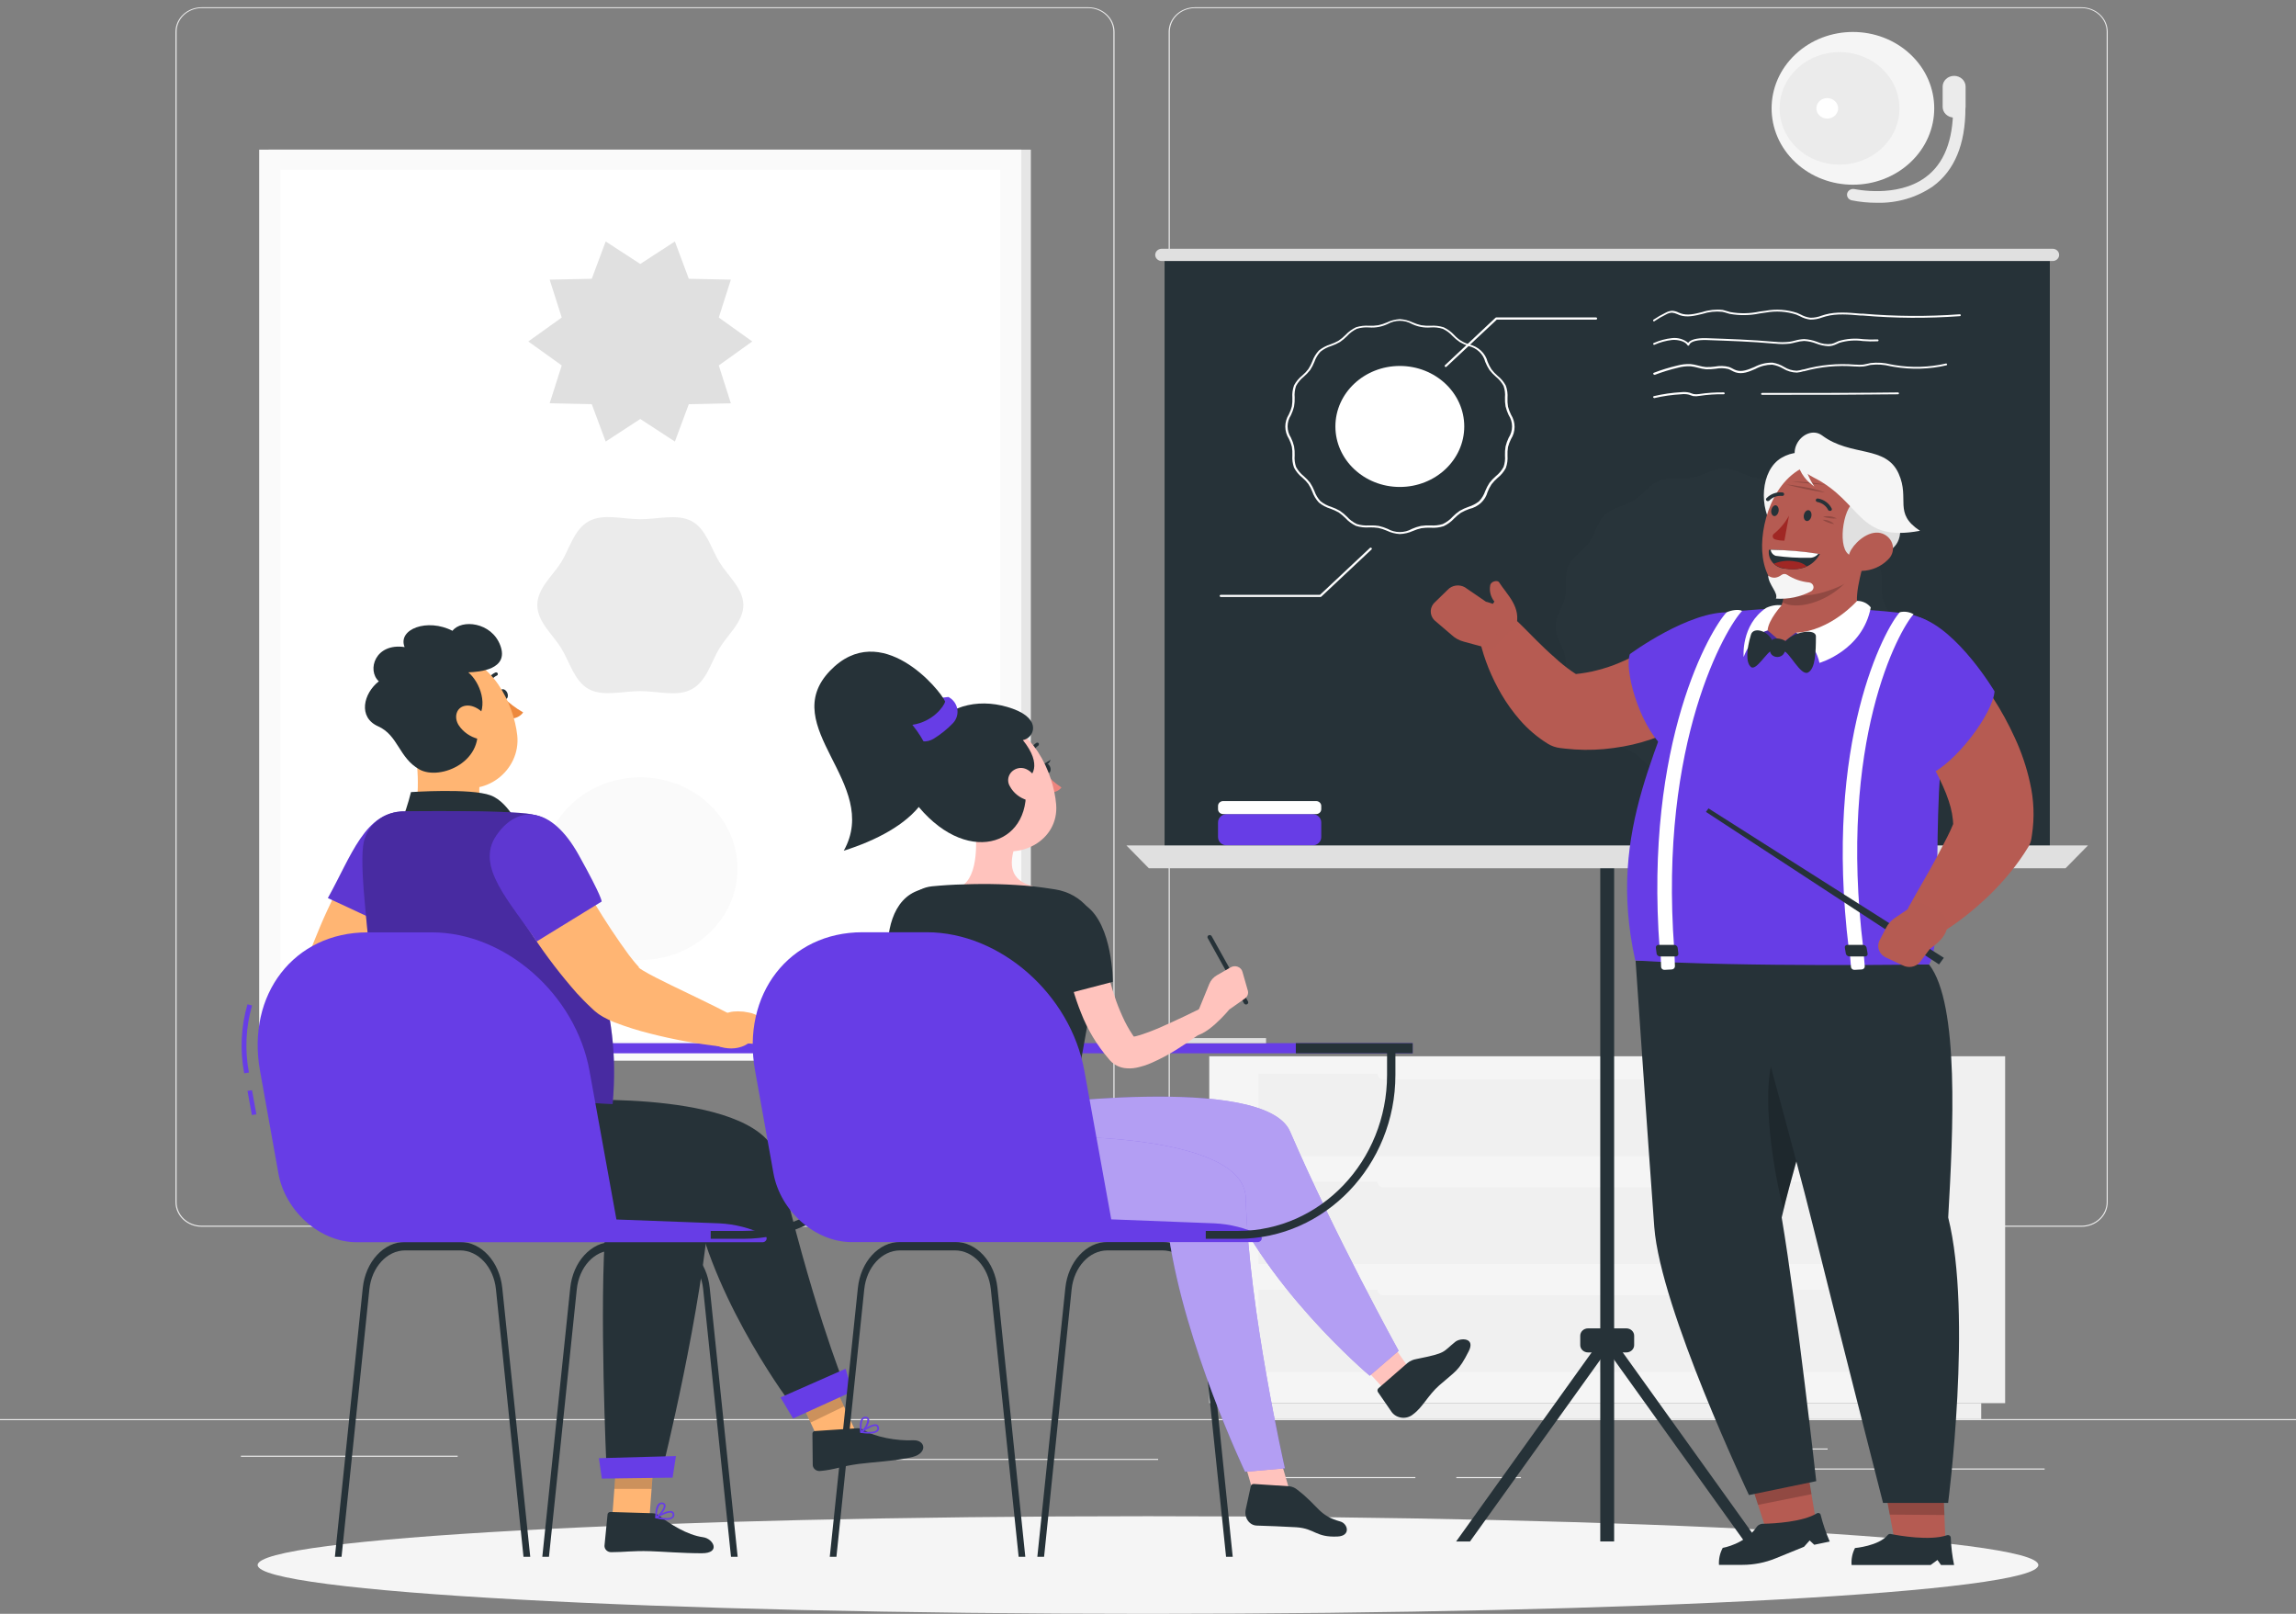 <svg width="915" height="643" viewBox="0 0 915 643" fill="none" xmlns="http://www.w3.org/2000/svg">
<rect x="0" y="0" width="915" height="643" fill="#808080" stroke="none"/>
<path d="M915 565.409H0V565.838H915V565.409Z" fill="#EBEBEB"/>
<path d="M814.826 585.082H721.679V585.511H814.826V585.082Z" fill="#EBEBEB"/>
<path d="M182.396 579.996H96.002V580.426H182.396V579.996Z" fill="#EBEBEB"/>
<path d="M728.34 577.109H693.222V577.539H728.34V577.109Z" fill="#EBEBEB"/>
<path d="M606.133 588.501H580.366V588.93H606.133V588.501Z" fill="#EBEBEB"/>
<path d="M564.061 588.501H499.206V588.93H564.061V588.501Z" fill="#EBEBEB"/>
<path d="M461.544 581.25H357.253V581.68H461.544V581.25Z" fill="#EBEBEB"/>
<path d="M433.71 488.78H80.355C77.587 488.776 74.934 487.74 72.978 485.901C71.023 484.061 69.924 481.568 69.924 478.97V12.616C69.948 10.032 71.057 7.561 73.01 5.74C74.964 3.919 77.603 2.896 80.355 2.891H433.71C436.481 2.891 439.139 3.925 441.099 5.765C443.058 7.604 444.159 10.1 444.159 12.702V478.97C444.159 481.571 443.058 484.067 441.099 485.907C439.139 487.747 436.481 488.78 433.71 488.78ZM80.355 3.235C77.709 3.239 75.172 4.23 73.302 5.988C71.432 7.747 70.382 10.131 70.382 12.616V478.97C70.382 481.455 71.432 483.838 73.302 485.597C75.172 487.356 77.709 488.346 80.355 488.351H433.71C436.359 488.346 438.897 487.356 440.77 485.598C442.643 483.84 443.697 481.456 443.702 478.97V12.616C443.697 10.129 442.643 7.746 440.77 5.987C438.897 4.229 436.359 3.239 433.71 3.235H80.355Z" fill="#EBEBEB"/>
<path d="M829.557 488.78H476.184C473.414 488.776 470.759 487.74 468.801 485.902C466.842 484.063 465.74 481.57 465.735 478.97V12.616C465.764 10.03 466.877 7.559 468.833 5.739C470.789 3.919 473.43 2.895 476.184 2.891H829.557C832.306 2.9 834.941 3.926 836.89 5.746C838.839 7.567 839.946 10.035 839.97 12.616V478.97C839.97 481.566 838.874 484.056 836.922 485.895C834.971 487.733 832.322 488.771 829.557 488.78ZM476.184 3.235C473.536 3.239 470.997 4.229 469.124 5.987C467.252 7.746 466.197 10.129 466.192 12.616V478.97C466.197 481.456 467.252 483.84 469.124 485.598C470.997 487.356 473.536 488.346 476.184 488.351H829.557C832.206 488.346 834.744 487.356 836.617 485.598C838.49 483.84 839.544 481.456 839.549 478.97V12.616C839.544 10.129 838.49 7.746 836.617 5.987C834.744 4.229 832.206 3.239 829.557 3.235H476.184Z" fill="#EBEBEB"/>
<path d="M410.817 59.624H107.073V422.529H410.817V59.624Z" fill="#E6E6E6"/>
<path d="M407.029 59.624H103.285V422.529H407.029V59.624Z" fill="#FAFAFA"/>
<path d="M398.537 414.557V67.613L111.795 67.613V414.557H398.537Z" fill="white"/>
<path d="M255.157 382.496C276.563 382.496 293.916 366.204 293.916 346.106C293.916 326.008 276.563 309.716 255.157 309.716C233.751 309.716 216.397 326.008 216.397 346.106C216.397 366.204 233.751 382.496 255.157 382.496Z" fill="#FAFAFA"/>
<path d="M296.24 241.076C296.24 247.708 290.018 252.828 286.724 258.258C283.43 263.687 281.6 271.367 275.744 274.563C269.888 277.759 262.257 275.353 255.193 275.353C248.13 275.353 240.352 277.655 234.643 274.563C228.933 271.47 227.048 263.773 223.663 258.258C220.277 252.743 214.128 247.777 214.128 241.076C214.128 234.376 220.35 229.324 223.663 223.981C226.975 218.637 228.787 210.872 234.643 207.676C240.499 204.48 248.111 206.868 255.175 206.868C262.239 206.868 270.035 204.583 275.726 207.676C281.417 210.768 283.339 218.448 286.706 223.981C290.073 229.513 296.24 234.462 296.24 241.076Z" fill="#EBEBEB"/>
<path d="M299.791 136.047L286.45 145.6L291.263 160.685L274.5 161.046L268.955 175.925L255.157 166.939L241.377 175.925L235.832 161.046L219.051 160.685L223.864 145.6L210.542 136.047L223.864 126.511L219.051 111.426L235.832 111.065L241.377 96.203L255.157 105.172L268.955 96.203L274.5 111.065L291.263 111.426L286.45 126.511L299.791 136.047Z" fill="#E0E0E0"/>
<path d="M762.945 559.052H799.088V420.845H762.945V559.052Z" fill="#F0F0F0"/>
<path d="M491.446 565.409H789.554V559.052H491.446V565.409Z" fill="#F0F0F0"/>
<path d="M762.945 420.845H481.912V559.052H762.945V420.845Z" fill="#F5F5F5"/>
<path d="M743.401 470.791H501.438V503.676H743.401V470.791Z" fill="#F0F0F0"/>
<path d="M743.401 513.831H501.438V546.716H743.401V513.831Z" fill="#F0F0F0"/>
<path d="M551.288 473.042H693.588C694.862 473.042 695.894 472.073 695.894 470.877V470.705C695.894 469.51 694.862 468.54 693.588 468.54H551.288C550.014 468.54 548.982 469.51 548.982 470.705V470.877C548.982 472.073 550.014 473.042 551.288 473.042Z" fill="#F5F5F5"/>
<path d="M551.288 516.081H693.588C694.862 516.081 695.894 515.112 695.894 513.916V513.745C695.894 512.549 694.862 511.58 693.588 511.58H551.288C550.014 511.58 548.982 512.549 548.982 513.745V513.916C548.982 515.112 550.014 516.081 551.288 516.081Z" fill="#F5F5F5"/>
<path d="M743.401 427.752H501.438V460.637H743.401V427.752Z" fill="#F0F0F0"/>
<path d="M551.288 430.02H693.588C694.862 430.02 695.894 429.051 695.894 427.855V427.683C695.894 426.488 694.862 425.518 693.588 425.518H551.288C550.014 425.518 548.982 426.488 548.982 427.683V427.855C548.982 429.051 550.014 430.02 551.288 430.02Z" fill="#F5F5F5"/>
<path d="M761.34 64.682C773.997 52.799 773.997 33.533 761.34 21.65C748.684 9.767 728.163 9.767 715.507 21.65C702.85 33.533 702.85 52.799 715.507 64.682C728.163 76.565 748.684 76.565 761.34 64.682Z" fill="#F5F5F5"/>
<path d="M749.976 59.028C759.303 50.272 759.303 36.075 749.976 27.319C740.65 18.563 725.529 18.563 716.203 27.319C706.877 36.075 706.877 50.272 716.203 59.028C725.529 67.784 740.65 67.784 749.976 59.028Z" fill="#EBEBEB"/>
<path d="M732.531 43.164C732.531 43.969 732.276 44.757 731.8 45.426C731.323 46.096 730.646 46.618 729.853 46.926C729.061 47.234 728.189 47.315 727.347 47.158C726.506 47.001 725.733 46.613 725.127 46.044C724.52 45.474 724.107 44.748 723.94 43.959C723.773 43.169 723.858 42.35 724.187 41.606C724.515 40.862 725.071 40.226 725.784 39.778C726.497 39.331 727.336 39.092 728.194 39.092C729.344 39.092 730.447 39.521 731.26 40.285C732.074 41.048 732.531 42.084 732.531 43.164Z" fill="white"/>
<path d="M747.939 80.791C744.544 80.801 741.157 80.467 737.838 79.795C737.231 79.629 736.715 79.249 736.399 78.734C736.083 78.22 735.992 77.611 736.143 77.034C736.294 76.458 736.676 75.958 737.211 75.64C737.745 75.322 738.389 75.21 739.009 75.328C739.174 75.328 755.955 79.056 767.374 70.62C774.694 65.242 778.354 55.999 778.354 43.13C778.354 42.519 778.612 41.934 779.072 41.502C779.532 41.07 780.156 40.828 780.806 40.828C781.456 40.828 782.08 41.07 782.54 41.502C783 41.934 783.258 42.519 783.258 43.13C783.258 57.459 778.921 67.922 770.357 74.211C763.875 78.69 755.984 81.006 747.939 80.791Z" fill="#EBEBEB"/>
<path d="M778.72 46.841C777.516 46.841 776.362 46.392 775.511 45.593C774.66 44.794 774.181 43.71 774.181 42.58V34.522C774.181 33.383 774.663 32.29 775.521 31.485C776.379 30.679 777.543 30.227 778.756 30.227C779.97 30.227 781.133 30.679 781.991 31.485C782.849 32.29 783.331 33.383 783.331 34.522V42.58C783.329 43.145 783.208 43.703 782.974 44.224C782.741 44.744 782.4 45.216 781.971 45.612C781.542 46.009 781.034 46.321 780.476 46.532C779.918 46.743 779.321 46.848 778.72 46.841Z" fill="#EBEBEB"/>
<path d="M457.5 643C653.461 643 812.319 634.292 812.319 623.551C812.319 612.809 653.461 604.102 457.5 604.102C261.539 604.102 102.681 612.809 102.681 623.551C102.681 634.292 261.539 643 457.5 643Z" fill="#F5F5F5"/>
<path d="M816.894 101.547H464.106V342.824H816.894V101.547Z" fill="#263238"/>
<path d="M557.857 212.779C556.051 212.67 554.288 212.214 552.678 211.439C551.592 210.966 550.458 210.597 549.293 210.339C548.083 210.159 546.857 210.09 545.633 210.133C543.863 210.265 542.083 210.06 540.399 209.532C538.791 208.773 537.361 207.722 536.19 206.439C535.366 205.61 534.466 204.851 533.5 204.171C532.45 203.584 531.348 203.084 530.206 202.676C528.506 202.161 526.937 201.325 525.594 200.219C524.423 198.961 523.533 197.494 522.977 195.907C522.566 194.825 522.032 193.789 521.385 192.814C520.677 191.889 519.867 191.037 518.97 190.271C517.599 189.18 516.484 187.835 515.694 186.319C515.133 184.744 514.909 183.08 515.035 181.423C515.086 180.274 515.019 179.123 514.834 177.987C514.555 176.897 514.156 175.838 513.644 174.825C512.71 173.352 512.216 171.669 512.216 169.954C512.216 168.239 512.71 166.557 513.644 165.083C514.154 164.064 514.552 162.999 514.834 161.905C515.021 160.768 515.088 159.617 515.035 158.468C514.911 156.806 515.134 155.136 515.694 153.555C516.489 152.047 517.604 150.709 518.97 149.62C519.867 148.854 520.677 148.002 521.385 147.077C522.029 146.101 522.562 145.064 522.977 143.985C523.537 142.394 524.427 140.922 525.594 139.655C526.949 138.565 528.515 137.731 530.206 137.198C531.356 136.808 532.46 136.307 533.5 135.703C534.473 135.044 535.374 134.296 536.19 133.47C537.37 132.201 538.799 131.157 540.399 130.394C542.083 129.866 543.863 129.661 545.633 129.793C546.857 129.836 548.083 129.767 549.293 129.587C550.458 129.328 551.592 128.96 552.678 128.487C554.288 127.712 556.051 127.255 557.857 127.147C559.669 127.257 561.437 127.713 563.054 128.487C564.133 128.962 565.262 129.331 566.422 129.587C567.632 129.767 568.857 129.836 570.082 129.793C571.851 129.661 573.632 129.866 575.315 130.394C576.918 131.152 578.348 132.197 579.524 133.47C581.1 135.23 583.175 136.534 585.509 137.232C587.282 137.639 588.902 138.495 590.193 139.707C591.483 140.919 592.395 142.44 592.829 144.105C593.244 145.185 593.777 146.221 594.421 147.198C595.129 148.122 595.939 148.974 596.836 149.74C598.202 150.829 599.317 152.168 600.112 153.675C600.672 155.257 600.895 156.926 600.771 158.589C600.718 159.738 600.785 160.889 600.972 162.025C601.254 163.119 601.652 164.184 602.161 165.204C603.096 166.677 603.59 168.36 603.59 170.074C603.59 171.789 603.096 173.472 602.161 174.945C601.65 175.958 601.251 177.017 600.972 178.107C600.787 179.243 600.719 180.394 600.771 181.543C600.897 183.2 600.673 184.864 600.112 186.44C599.322 187.955 598.207 189.3 596.836 190.391C595.939 191.157 595.129 192.01 594.421 192.934C593.774 193.909 593.24 194.946 592.829 196.027C592.385 197.676 591.468 199.179 590.177 200.373C588.886 201.567 587.272 202.405 585.509 202.796C584.366 203.204 583.264 203.704 582.214 204.291C581.248 204.971 580.348 205.73 579.524 206.559C578.354 207.842 576.923 208.893 575.315 209.652C573.632 210.18 571.851 210.385 570.082 210.253C568.857 210.21 567.632 210.279 566.422 210.459C565.262 210.715 564.133 211.084 563.054 211.559C561.427 212.291 559.66 212.706 557.857 212.779ZM546.346 209.343C547.394 209.316 548.442 209.385 549.476 209.549C550.699 209.822 551.889 210.213 553.026 210.717C554.482 211.548 556.153 211.988 557.857 211.988C559.561 211.988 561.233 211.548 562.688 210.717C563.826 210.213 565.015 209.822 566.239 209.549C567.521 209.36 568.821 209.291 570.118 209.343C571.764 209.467 573.419 209.28 574.986 208.793C576.478 208.085 577.804 207.104 578.884 205.906C579.741 205.027 580.691 204.232 581.72 203.535C582.813 202.899 583.972 202.37 585.179 201.955C586.756 201.467 588.216 200.697 589.48 199.687C590.567 198.508 591.389 197.134 591.895 195.649C592.345 194.519 592.908 193.431 593.579 192.402C594.327 191.429 595.179 190.531 596.123 189.721C597.392 188.701 598.436 187.458 599.197 186.062C599.709 184.589 599.902 183.035 599.764 181.492C599.715 180.279 599.794 179.064 600.002 177.866C600.289 176.686 600.7 175.535 601.228 174.43C602.114 173.066 602.583 171.5 602.583 169.903C602.583 168.305 602.114 166.739 601.228 165.375C600.703 164.269 600.293 163.119 600.002 161.939C599.795 160.741 599.715 159.527 599.764 158.314C599.902 156.77 599.709 155.216 599.197 153.744C598.436 152.347 597.392 151.104 596.123 150.084C595.179 149.274 594.327 148.376 593.579 147.404C592.908 146.374 592.345 145.287 591.895 144.156C591.507 142.625 590.674 141.224 589.488 140.111C588.302 138.998 586.811 138.215 585.179 137.851C583.972 137.436 582.813 136.906 581.72 136.27C580.695 135.569 579.745 134.774 578.884 133.899C577.809 132.696 576.482 131.714 574.986 131.013C573.419 130.525 571.764 130.338 570.118 130.463C567.553 130.671 564.978 130.194 562.688 129.088C561.233 128.257 559.561 127.817 557.857 127.817C556.153 127.817 554.482 128.257 553.026 129.088C550.737 130.194 548.161 130.671 545.596 130.463C543.952 130.345 542.299 130.525 540.728 130.995C539.236 131.709 537.91 132.696 536.831 133.899C535.974 134.778 535.023 135.573 533.994 136.27C532.901 136.906 531.743 137.436 530.535 137.851C528.955 138.329 527.492 139.101 526.235 140.119C525.147 141.298 524.326 142.671 523.819 144.156C523.373 145.288 522.809 146.376 522.136 147.404C521.387 148.376 520.535 149.274 519.592 150.084C518.317 151.099 517.272 152.344 516.517 153.744C516.005 155.216 515.812 156.77 515.95 158.314C515.999 159.527 515.92 160.741 515.712 161.939C515.422 163.119 515.011 164.269 514.486 165.375C513.6 166.739 513.132 168.305 513.132 169.903C513.132 171.5 513.6 173.066 514.486 174.43C515.014 175.535 515.425 176.686 515.712 177.866C515.92 179.064 516 180.279 515.95 181.492C515.812 183.035 516.005 184.589 516.517 186.062C517.278 187.458 518.323 188.701 519.592 189.721C520.535 190.531 521.387 191.429 522.136 192.402C522.806 193.431 523.37 194.519 523.819 195.649C524.33 197.132 525.151 198.505 526.235 199.687C527.498 200.697 528.959 201.467 530.535 201.955C531.743 202.37 532.901 202.899 533.994 203.535C535.023 204.232 535.974 205.027 536.831 205.906C537.911 207.104 539.236 208.085 540.728 208.793C542.297 209.271 543.951 209.458 545.596 209.343H546.346Z" fill="white"/>
<path d="M557.857 194.017C572.037 194.017 583.532 183.224 583.532 169.911C583.532 156.598 572.037 145.806 557.857 145.806C543.677 145.806 532.182 156.598 532.182 169.911C532.182 183.224 543.677 194.017 557.857 194.017Z" fill="white"/>
<path d="M576.194 146.235C576.133 146.238 576.072 146.228 576.016 146.208C575.959 146.187 575.907 146.155 575.864 146.115C575.82 146.075 575.785 146.027 575.761 145.974C575.737 145.921 575.724 145.863 575.724 145.806C575.724 145.748 575.737 145.691 575.761 145.638C575.785 145.585 575.82 145.537 575.864 145.496L595.994 126.597C596.037 126.557 596.089 126.525 596.146 126.504C596.202 126.484 596.263 126.474 596.324 126.477H636.035C636.156 126.477 636.273 126.522 636.358 126.603C636.444 126.683 636.492 126.792 636.492 126.906C636.492 127.02 636.444 127.129 636.358 127.21C636.273 127.291 636.156 127.336 636.035 127.336H596.507L576.45 146.115C576.383 146.183 576.292 146.226 576.194 146.235Z" fill="white"/>
<path d="M526.235 237.846H486.524C486.402 237.846 486.286 237.801 486.2 237.72C486.115 237.64 486.066 237.531 486.066 237.417C486.066 237.303 486.115 237.193 486.2 237.113C486.286 237.032 486.402 236.987 486.524 236.987H526.052L545.981 218.277C546.069 218.215 546.178 218.184 546.287 218.192C546.397 218.199 546.501 218.243 546.579 218.316C546.656 218.39 546.704 218.487 546.711 218.59C546.719 218.693 546.687 218.795 546.621 218.878L526.491 237.777C526.413 237.82 526.325 237.844 526.235 237.846Z" fill="white"/>
<path d="M659.203 128.075C659.141 128.076 659.08 128.062 659.026 128.035C658.972 128.008 658.925 127.968 658.891 127.92C658.822 127.85 658.783 127.758 658.783 127.662C658.783 127.567 658.822 127.475 658.891 127.405C660.464 126.35 662.115 125.403 663.832 124.57C664.616 124.131 665.502 123.877 666.413 123.831C667.294 123.876 668.152 124.111 668.92 124.518C669.218 124.653 669.524 124.773 669.835 124.879C672.433 125.807 675.325 125.102 678.344 124.346C680.98 123.486 683.788 123.193 686.561 123.487C687.18 123.631 687.79 123.803 688.391 124.003L689.526 124.329C693.383 125.029 697.354 124.965 701.183 124.14L703.635 123.814C707.82 123.04 712.15 123.337 716.171 124.673C716.683 124.879 717.195 125.12 717.689 125.36C718.852 126.004 720.14 126.425 721.477 126.597C723.011 126.615 724.531 126.334 725.943 125.772L727.407 125.326C731.835 124.106 736.721 124.553 741.443 124.965H742.303C755.167 126.081 768.109 126.168 780.989 125.223C781.04 125.218 781.091 125.223 781.139 125.236C781.188 125.25 781.233 125.273 781.272 125.303C781.311 125.334 781.343 125.371 781.367 125.413C781.391 125.455 781.405 125.502 781.41 125.549C781.42 125.647 781.39 125.744 781.325 125.821C781.26 125.898 781.166 125.948 781.062 125.961C768.134 126.907 755.143 126.82 742.23 125.704H741.37C736.721 125.291 731.908 124.862 727.626 126.047C727.15 126.168 726.675 126.322 726.199 126.477C724.679 127.066 723.048 127.358 721.404 127.336C719.97 127.151 718.59 126.701 717.342 126.013C716.848 125.772 716.372 125.549 715.859 125.343C711.963 124.066 707.775 123.788 703.726 124.535L701.311 124.879C697.365 125.714 693.277 125.773 689.306 125.051L688.153 124.707C687.556 124.507 686.944 124.346 686.323 124.226C683.666 123.947 680.976 124.235 678.454 125.068C675.435 125.807 672.305 126.58 669.451 125.583L668.499 125.188C667.816 124.851 667.071 124.641 666.303 124.57C665.52 124.619 664.761 124.842 664.089 125.223C662.407 126.037 660.792 126.967 659.257 128.006C659.241 128.03 659.223 128.053 659.203 128.075Z" fill="white"/>
<path d="M728.541 137.92C726.918 137.822 725.323 137.474 723.82 136.889C722.28 136.278 720.639 135.923 718.97 135.841C717.816 135.903 716.673 136.093 715.567 136.408C714.833 136.612 714.087 136.778 713.334 136.906C711.335 137.138 709.313 137.138 707.313 136.906H707.057C698.127 136.098 688.977 135.789 680.12 135.48C677.063 135.377 673.641 135.841 673.22 137.438C673.205 137.512 673.164 137.578 673.105 137.628C673.045 137.677 672.97 137.707 672.891 137.713C672.812 137.723 672.731 137.71 672.659 137.677C672.587 137.643 672.528 137.59 672.488 137.524C671.573 135.961 668.737 135.291 666.413 135.445C663.962 135.71 661.575 136.355 659.349 137.353C659.301 137.372 659.25 137.382 659.197 137.382C659.145 137.382 659.094 137.372 659.046 137.353C658.998 137.334 658.954 137.305 658.919 137.27C658.883 137.234 658.855 137.192 658.837 137.146C658.8 137.055 658.803 136.954 658.843 136.864C658.884 136.775 658.961 136.703 659.056 136.665C661.365 135.639 663.838 134.977 666.376 134.707C667.525 134.583 668.689 134.687 669.793 135.013C670.896 135.338 671.914 135.878 672.781 136.597C674.062 134.758 678.271 134.672 680.101 134.741C688.977 135.05 698.145 135.36 707.112 136.167H707.35C709.282 136.399 711.237 136.399 713.169 136.167C713.897 136.049 714.618 135.894 715.329 135.703C716.517 135.358 717.747 135.155 718.989 135.102C720.742 135.198 722.467 135.564 724.094 136.184C725.913 137.007 727.953 137.3 729.95 137.026C730.586 136.856 731.2 136.62 731.78 136.322L732.732 135.892C735.867 134.945 739.191 134.686 742.449 135.136C744.366 135.299 746.292 135.333 748.214 135.239C748.264 135.235 748.315 135.239 748.364 135.253C748.412 135.267 748.458 135.29 748.497 135.32C748.536 135.35 748.568 135.388 748.592 135.43C748.616 135.472 748.63 135.518 748.635 135.566C748.645 135.663 748.615 135.761 748.55 135.838C748.485 135.915 748.391 135.965 748.287 135.978C746.323 136.073 744.354 136.038 742.394 135.875C739.261 135.433 736.061 135.674 733.043 136.579C732.732 136.7 732.439 136.854 732.146 136.992C731.528 137.3 730.878 137.547 730.207 137.731C729.664 137.867 729.103 137.931 728.541 137.92Z" fill="white"/>
<path d="M659.203 149.259C659.112 149.255 659.027 149.222 658.958 149.167C658.89 149.111 658.844 149.036 658.827 148.952C658.81 148.869 658.824 148.783 658.865 148.708C658.907 148.633 658.974 148.573 659.056 148.538C662.103 147.37 665.234 146.406 668.426 145.651C670.125 145.189 671.892 144.986 673.66 145.05C674.727 145.165 675.781 145.372 676.807 145.668C677.799 145.947 678.816 146.142 679.845 146.252C681.069 146.294 682.295 146.225 683.505 146.046C685.323 145.695 687.203 145.748 688.995 146.201C689.509 146.382 690.005 146.607 690.477 146.871C690.929 147.133 691.407 147.352 691.905 147.524C694.284 148.297 696.663 147.283 699.225 146.201C701.4 145.045 703.863 144.452 706.362 144.483C708.02 144.751 709.602 145.336 711.01 146.201C712.497 147.138 714.234 147.662 716.024 147.713C716.859 147.635 717.682 147.468 718.476 147.215H718.714C725.367 145.36 732.333 144.702 739.247 145.273H739.613C740.574 145.367 741.543 145.367 742.504 145.273C743.091 145.192 743.671 145.077 744.243 144.929L745.524 144.637C748.189 144.334 750.892 144.515 753.484 145.17L754.985 145.445C761.812 146.591 768.819 146.38 775.554 144.826C775.647 144.823 775.739 144.85 775.813 144.903C775.888 144.956 775.94 145.031 775.962 145.116C775.983 145.202 775.973 145.291 775.932 145.37C775.891 145.449 775.822 145.512 775.737 145.548C768.899 147.119 761.787 147.33 754.857 146.166L753.32 145.892C750.828 145.261 748.232 145.086 745.67 145.376C745.249 145.376 744.847 145.548 744.444 145.634C743.843 145.795 743.232 145.922 742.614 146.012C741.598 146.106 740.574 146.106 739.558 146.012H739.192C732.378 145.455 725.513 146.102 718.952 147.919H718.714C717.868 148.196 716.989 148.375 716.097 148.452C714.144 148.415 712.241 147.861 710.607 146.854C709.28 146.068 707.799 145.537 706.252 145.29C703.891 145.296 701.574 145.889 699.536 147.008C696.992 148.108 694.375 149.225 691.685 148.366C691.145 148.176 690.624 147.94 690.13 147.661C689.691 147.415 689.232 147.203 688.757 147.026C687.092 146.628 685.352 146.592 683.67 146.922C682.411 147.103 681.136 147.172 679.863 147.129C678.784 147.016 677.718 146.808 676.679 146.51C675.699 146.233 674.695 146.038 673.678 145.926C671.99 145.869 670.303 146.066 668.682 146.51C665.528 147.256 662.434 148.209 659.422 149.362L659.203 149.259Z" fill="white"/>
<path d="M659.203 158.571C659.113 158.57 659.027 158.54 658.957 158.487C658.887 158.434 658.839 158.361 658.818 158.279C658.805 158.232 658.802 158.182 658.809 158.134C658.817 158.085 658.835 158.039 658.862 157.997C658.89 157.955 658.926 157.919 658.969 157.891C659.011 157.862 659.06 157.843 659.111 157.833C662.711 156.985 666.387 156.456 670.091 156.252C671.175 156.131 672.274 156.201 673.33 156.458C673.568 156.529 673.8 156.615 674.026 156.716C674.32 156.841 674.626 156.939 674.941 157.008C675.643 157.118 676.361 157.118 677.063 157.008C680.331 156.52 683.637 156.296 686.945 156.338C687.047 156.346 687.143 156.389 687.214 156.459C687.284 156.528 687.326 156.62 687.33 156.716C687.33 156.765 687.319 156.813 687.299 156.858C687.278 156.903 687.248 156.944 687.211 156.977C687.173 157.011 687.129 157.037 687.08 157.054C687.031 157.071 686.979 157.079 686.927 157.077C683.692 157.027 680.459 157.245 677.265 157.73C676.447 157.894 675.605 157.923 674.776 157.816C674.412 157.732 674.056 157.617 673.714 157.472L673.092 157.249C672.124 157.018 671.119 156.96 670.128 157.077C666.424 157.276 662.748 157.8 659.148 158.64L659.203 158.571Z" fill="white"/>
<path d="M702.317 157.3C702.259 157.312 702.198 157.311 702.139 157.298C702.081 157.285 702.026 157.26 701.979 157.225C701.933 157.189 701.895 157.145 701.869 157.094C701.843 157.043 701.829 156.987 701.829 156.931C701.829 156.874 701.843 156.818 701.869 156.767C701.895 156.717 701.933 156.672 701.979 156.636C702.026 156.601 702.081 156.576 702.139 156.563C702.198 156.55 702.259 156.549 702.317 156.561C704.513 156.561 706.746 156.561 708.887 156.561H709.052C724.771 156.561 740.692 156.561 756.394 156.355C756.497 156.359 756.595 156.401 756.667 156.472C756.738 156.542 756.778 156.636 756.778 156.733C756.778 156.829 756.738 156.92 756.666 156.988C756.594 157.056 756.496 157.094 756.394 157.094C740.692 157.266 724.753 157.334 709.034 157.3H708.869C706.728 157.3 704.495 157.3 702.317 157.3Z" fill="white"/>
<g opacity="0.1">
<path opacity="0.1" d="M754.051 249.667C754.051 253.791 751.014 257.588 750.19 261.488C749.367 265.388 750.593 270.079 748.964 273.773C747.335 277.467 742.943 279.941 740.564 283.291C738.185 286.641 737.453 291.349 734.397 294.201C731.341 297.053 726.364 297.638 722.777 299.974C719.19 302.311 716.665 306.297 712.657 307.86C708.649 309.424 703.836 308.221 699.554 309.012C695.272 309.802 691.374 312.637 686.982 312.637C682.59 312.637 678.564 309.785 674.41 309.012C670.256 308.238 665.26 309.39 661.307 307.86C657.354 306.331 654.737 302.208 651.187 299.974C647.637 297.741 642.604 297.053 639.567 294.201C636.529 291.349 635.797 286.659 633.4 283.291C631.002 279.924 626.665 277.535 625.018 273.773C623.371 270.01 624.616 265.491 623.774 261.488C622.932 257.485 619.931 253.791 619.931 249.667C619.931 245.544 622.95 241.764 623.774 237.864C624.597 233.963 623.39 229.273 625.018 225.579C626.647 221.885 631.021 219.411 633.4 216.06C635.779 212.71 636.529 208.002 639.567 205.15C642.604 202.298 647.6 201.628 651.187 199.36C654.774 197.092 657.318 193.055 661.307 191.491C665.296 189.928 670.128 191.13 674.41 190.34C678.692 189.55 682.59 186.732 686.982 186.732C691.374 186.732 695.418 189.584 699.554 190.357C703.69 191.13 708.704 189.979 712.657 191.508C716.61 193.037 719.227 197.144 722.795 199.394C726.364 201.645 731.36 202.315 734.416 205.167C737.472 208.02 738.167 212.71 740.564 216.078C742.962 219.445 747.299 221.833 748.964 225.596C750.629 229.359 749.348 233.877 750.19 237.881C751.032 241.884 754.051 245.561 754.051 249.667Z" fill="white"/>
</g>
<path d="M523.014 324.354H488.939C486.989 324.354 485.408 325.839 485.408 327.67V333.529C485.408 335.361 486.989 336.845 488.939 336.845H523.014C524.965 336.845 526.546 335.361 526.546 333.529V327.67C526.546 325.839 524.965 324.354 523.014 324.354Z" fill="#673DE6"/>
<path d="M524.478 319.166H487.475C486.333 319.166 485.408 320.035 485.408 321.107V322.413C485.408 323.485 486.333 324.355 487.475 324.355H524.478C525.62 324.355 526.546 323.485 526.546 322.413V321.107C526.546 320.035 525.62 319.166 524.478 319.166Z" fill="white"/>
<path d="M643.263 341.381H637.737V614.152H643.263V341.381Z" fill="#263238"/>
<path d="M648.131 529.259H632.869C631.151 529.259 629.758 530.567 629.758 532.18V535.926C629.758 537.539 631.151 538.847 632.869 538.847H648.131C649.849 538.847 651.242 537.539 651.242 535.926V532.18C651.242 530.567 649.849 529.259 648.131 529.259Z" fill="#263238"/>
<path d="M585.82 614.17H580.293L637.737 534.053H643.263L585.82 614.17Z" fill="#263238"/>
<path d="M695.18 614.17H700.707L643.263 534.053H637.737L695.18 614.17Z" fill="#263238"/>
<path d="M818.01 104.003H462.99C462.296 104.003 461.63 103.745 461.14 103.284C460.649 102.823 460.373 102.198 460.373 101.547C460.378 100.898 460.656 100.277 461.146 99.82C461.636 99.363 462.299 99.107 462.99 99.107H818.01C818.699 99.107 819.36 99.364 819.848 99.821C820.335 100.279 820.609 100.899 820.609 101.547C820.611 101.868 820.546 102.188 820.416 102.485C820.287 102.783 820.096 103.054 819.854 103.283C819.612 103.511 819.325 103.692 819.009 103.816C818.692 103.94 818.353 104.004 818.01 104.003Z" fill="#E0E0E0"/>
<path d="M832.101 336.845H448.899L457.829 345.934H823.171L832.101 336.845Z" fill="#E0E0E0"/>
<path d="M365.689 415.622H190.027V419.66H365.689V415.622Z" fill="#673DE6"/>
<path d="M365.689 415.622H319.115V419.66H365.689V415.622Z" fill="#263238"/>
<path d="M293.971 620.269H291.318L280.228 513.659C279.313 504.81 273.164 498.195 265.972 498.195H244.122C236.802 498.195 230.781 504.862 229.866 513.659L218.776 620.269H216.123L227.249 513.178C228.329 502.714 235.576 494.811 244.122 494.811H265.972C274.5 494.811 281.765 502.714 282.845 513.178L293.971 620.269Z" fill="#263238"/>
<path d="M211.31 620.269H208.62L197.64 513.659C196.725 504.81 190.595 498.195 183.384 498.195H161.461C154.251 498.195 148.12 504.862 147.205 513.659L136.115 620.269H133.462L144.57 513.178C145.65 502.714 152.915 494.811 161.443 494.811H183.293C191.839 494.811 199.086 502.714 200.165 513.178L211.31 620.269Z" fill="#263238"/>
<path d="M199.47 276.985C199.873 278.051 200.806 278.704 201.575 278.532C202.343 278.36 202.618 277.26 202.215 276.178C201.812 275.096 200.879 274.46 200.129 274.632C199.379 274.803 199.013 275.903 199.47 276.985Z" fill="#263238"/>
<path d="M200.513 277.793C202.874 280.133 205.558 282.167 208.492 283.841C208.014 284.513 207.384 285.079 206.647 285.498C205.91 285.916 205.084 286.178 204.228 286.263L200.513 277.793Z" fill="#ED893E"/>
<path d="M194.584 273.515C194.464 273.541 194.338 273.541 194.218 273.515C194.126 273.5 194.038 273.469 193.959 273.422C193.88 273.375 193.813 273.313 193.76 273.241C193.707 273.169 193.67 273.088 193.651 273.002C193.632 272.916 193.632 272.827 193.651 272.742C193.82 271.703 194.26 270.719 194.93 269.877C195.6 269.035 196.481 268.361 197.494 267.914C197.664 267.867 197.846 267.881 198.005 267.954C198.165 268.027 198.29 268.152 198.356 268.306C198.422 268.461 198.425 268.633 198.363 268.789C198.302 268.945 198.181 269.074 198.024 269.151C197.237 269.518 196.554 270.058 196.035 270.725C195.516 271.392 195.175 272.166 195.041 272.982C195.021 273.101 194.969 273.212 194.888 273.306C194.808 273.399 194.703 273.471 194.584 273.515Z" fill="#263238"/>
<path d="M164.023 293.72L175.771 304.166L191.345 312.379C190.796 312.86 190.997 316.125 191.217 317.757C191.279 319.54 191.931 321.26 193.082 322.68C194.233 324.099 195.826 325.147 197.64 325.677C199.47 326.416 201.3 327.396 201.648 329.011C202.014 331.004 200.458 333.478 191.747 334.663C183.393 335.715 174.891 334.592 167.17 331.416C163.51 330.007 164.133 328.461 165.048 325.196C167.39 316.863 166.859 302.156 164.023 293.72Z" fill="#FFB573"/>
<path d="M159.338 329.011C161.171 324.647 162.658 320.162 163.785 315.592C163.785 315.592 187.575 313.96 195.499 316.881C203.423 319.801 208.309 332.464 208.309 332.464L159.338 329.011Z" fill="#263238"/>
<path d="M161.424 287.827C167.042 300.421 169.641 308.049 178.974 312.276C193.01 318.633 207.65 306.933 206.131 292.964C204.759 280.387 195.81 261.935 180.511 261.419C177.122 261.321 173.762 262.029 170.742 263.476C167.722 264.923 165.14 267.063 163.237 269.697C161.333 272.332 160.168 275.374 159.852 278.544C159.535 281.713 160.076 284.906 161.424 287.827Z" fill="#FFB573"/>
<path d="M189.679 287.174C194.968 281.504 191.29 271.711 186.605 267.879C191.143 267.725 202.892 266.763 199.415 257.261C195.938 247.76 183.842 246.643 180.328 251.334C170.336 246.179 158.368 250.646 161.241 257.811C149.493 256.093 146.125 267.038 150.975 271.453C144.808 276.281 142.594 285.782 150.664 289.373C158.734 292.964 158.899 301.916 167.134 306.555C175.369 311.194 194.236 303.29 189.679 287.174Z" fill="#263238"/>
<path d="M182.89 289.081C184.634 291.654 187.324 293.537 190.448 294.373C194.492 295.387 196.451 291.177 194.95 287.5C193.596 284.27 189.46 280.628 185.617 281.16C181.774 281.693 180.731 285.868 182.89 289.081Z" fill="#FFB573"/>
<path d="M170.501 345.831L158.606 368.167C156.611 371.895 154.672 375.606 152.787 379.335C150.902 383.063 149.017 386.723 147.388 390.365C146.51 392.204 145.778 393.956 144.991 395.76L143.984 398.32L143.856 398.647V398.801V398.887V398.715C144.041 397.996 144.122 397.256 144.094 396.516C144.114 395.973 144.001 395.432 143.765 394.935C143.618 394.695 143.765 395.159 143.875 395.709C144.12 396.399 144.419 397.071 144.771 397.719C145.558 399.214 146.601 400.829 147.59 402.495C151.89 409.162 157.142 416.24 161.9 423.25L162.028 423.422C162.9 424.71 163.276 426.238 163.094 427.754C162.913 429.269 162.184 430.681 161.03 431.755C159.876 432.828 158.366 433.499 156.75 433.655C155.134 433.812 153.509 433.444 152.146 432.614C148.131 430.201 144.274 427.562 140.599 424.711C136.823 421.854 133.242 418.778 129.875 415.502C128.038 413.738 126.32 411.867 124.733 409.9C123.819 408.796 122.963 407.649 122.171 406.464C121.11 404.848 120.262 403.117 119.645 401.31C119.125 399.78 118.835 398.19 118.785 396.585C118.753 395.307 118.901 394.03 119.225 392.788L119.517 391.688L120.487 388.132C121.219 385.915 121.896 383.613 122.702 381.5C124.257 377.153 125.959 373.029 127.679 368.906C129.399 364.782 131.339 360.779 133.169 356.879C137.049 348.907 141.056 341.192 145.631 333.461C147.371 330.355 150.354 328.026 153.923 326.985C157.492 325.944 161.356 326.277 164.663 327.911C167.971 329.545 170.452 332.345 171.561 335.696C172.669 339.047 172.314 342.674 170.574 345.78L170.501 345.831Z" fill="#FFB573"/>
<path d="M161.26 323.444C176.595 323.959 183.567 334.732 170.849 353.906C159.869 370.383 158.423 370.727 158.423 370.727L130.662 357.807C139.995 341.124 145.577 322.894 161.26 323.444Z" fill="#673DE6"/>
<g opacity="0.3">
<path opacity="0.3" d="M161.26 323.444C176.595 323.959 183.567 334.732 170.849 353.906C159.869 370.383 158.423 370.727 158.423 370.727L130.662 357.807C139.995 341.124 145.577 322.894 161.26 323.444Z" fill="black"/>
</g>
<path d="M169.238 426.24L167.683 424.608C162.888 420.433 160.839 420.948 155.349 420.948L148.633 425.673C152.695 436.154 160.912 435.69 160.912 435.69L163.291 437.769C163.814 438.222 164.448 438.547 165.137 438.714C165.827 438.881 166.549 438.884 167.24 438.724C167.931 438.564 168.569 438.245 169.097 437.797C169.625 437.348 170.025 436.784 170.263 436.154L170.959 434.298C171.462 432.933 171.569 431.466 171.266 430.049C170.964 428.633 170.264 427.318 169.238 426.24Z" fill="#FFB573"/>
<path d="M330.224 582.281L343.345 575.357L329.382 545.341L316.261 552.248L330.224 582.281Z" fill="#FFB573"/>
<path opacity="0.2" d="M323.032 566.801L336.354 560.341L329.382 545.341L316.261 552.248L323.032 566.801Z" fill="black"/>
<path d="M341.643 569.051L324.807 570.168C324.522 570.182 324.254 570.298 324.059 570.494C323.865 570.69 323.758 570.949 323.764 571.216L323.892 583.759C323.943 584.417 324.267 585.029 324.794 585.466C325.32 585.903 326.008 586.129 326.71 586.095C332.548 585.614 334.927 584.24 342.265 583.261C346.785 582.642 357.637 582.058 363.731 580.477C369.825 578.896 368.818 573.605 363.841 573.845C357.381 574.12 348.743 572.591 344.278 569.756C343.507 569.254 342.58 569.006 341.643 569.051Z" fill="#263238"/>
<path d="M226.92 438.422C226.92 438.422 303.56 434.126 310.039 462.029C323.215 518.727 335.933 550.221 335.933 550.221L315.657 560.048C315.657 560.048 285.791 520.772 276.989 480.533C245.769 476.135 191.198 491.649 178.169 469.64C166.64 450.225 176.76 436.274 176.76 436.274L226.92 438.422Z" fill="#263238"/>
<path d="M316.041 565.168L339.648 554.43L336.995 545.341L311.045 556.784L316.041 565.168Z" fill="#673DE6"/>
<path d="M347.133 571.165C345.786 571.214 344.437 571.133 343.107 570.924C343.038 570.916 342.973 570.889 342.921 570.846C342.869 570.803 342.832 570.747 342.814 570.684C342.797 570.621 342.799 570.555 342.822 570.494C342.845 570.432 342.887 570.379 342.942 570.34C343.4 569.997 347.426 566.99 349.31 567.54C349.523 567.605 349.715 567.719 349.869 567.872C350.022 568.025 350.132 568.212 350.189 568.416C350.313 568.717 350.351 569.044 350.3 569.363C350.249 569.682 350.109 569.984 349.896 570.237C349.123 570.848 348.143 571.177 347.133 571.165ZM344.022 570.375C346.748 570.701 348.707 570.495 349.365 569.79C349.502 569.624 349.59 569.427 349.619 569.219C349.647 569.01 349.617 568.798 349.53 568.605C349.5 568.508 349.447 568.418 349.374 568.343C349.3 568.269 349.21 568.211 349.109 568.175C348.084 567.883 345.687 569.223 344.04 570.375H344.022Z" fill="#673DE6"/>
<path d="M343.18 570.924C343.126 570.94 343.069 570.94 343.015 570.924C342.962 570.904 342.916 570.871 342.881 570.829C342.845 570.787 342.822 570.737 342.814 570.684C342.814 570.512 342.137 566.491 343.546 565.014C343.729 564.828 343.953 564.682 344.203 564.587C344.453 564.492 344.722 564.45 344.992 564.464C345.292 564.455 345.588 564.54 345.833 564.704C346.077 564.869 346.258 565.104 346.346 565.375C346.803 566.887 344.79 569.962 343.363 570.907C343.305 570.93 343.241 570.936 343.18 570.924ZM344.809 565.083C344.668 565.091 344.531 565.125 344.405 565.184C344.279 565.243 344.168 565.326 344.077 565.426C343.235 566.302 343.29 568.622 343.418 569.962C344.743 568.801 345.547 567.21 345.669 565.512C345.669 565.323 345.486 565.117 344.973 565.083H344.809Z" fill="#673DE6"/>
<path d="M243.738 608.019L258.634 607.349L261.068 574.326L246.172 574.996L243.738 608.019Z" fill="#FFB573"/>
<path d="M260.134 602.916L243.28 602.418C242.998 602.403 242.72 602.491 242.505 602.664C242.291 602.837 242.155 603.081 242.127 603.345L240.901 615.836C240.886 616.163 240.941 616.49 241.06 616.798C241.18 617.105 241.364 617.388 241.6 617.629C241.836 617.87 242.121 618.064 242.437 618.202C242.754 618.34 243.096 618.417 243.445 618.431C249.319 618.431 251.79 617.812 259.201 618.035C263.758 618.173 272.011 618.86 279.697 618.86C287.383 618.86 284.29 613.018 280.191 612.469C273.786 611.61 266.832 607.108 262.696 603.878C261.983 603.294 261.08 602.954 260.134 602.916Z" fill="#263238"/>
<path d="M265.35 605.527C264.002 605.446 262.665 605.239 261.361 604.909C261.294 604.892 261.233 604.857 261.188 604.808C261.142 604.759 261.113 604.699 261.104 604.634C261.095 604.57 261.105 604.506 261.134 604.447C261.164 604.389 261.21 604.341 261.269 604.308C261.745 604.015 266.1 601.404 267.894 602.143C268.099 602.225 268.28 602.354 268.417 602.52C268.555 602.685 268.646 602.88 268.681 603.088C268.773 603.389 268.776 603.709 268.689 604.011C268.602 604.314 268.428 604.589 268.186 604.806C267.373 605.376 266.359 605.635 265.35 605.527ZM262.33 604.462C265.002 605.029 266.979 605.012 267.711 604.376C267.861 604.224 267.967 604.039 268.018 603.837C268.07 603.635 268.064 603.424 268.003 603.225C267.99 603.12 267.947 603.021 267.88 602.936C267.812 602.852 267.723 602.786 267.619 602.744C266.686 602.349 264.16 603.466 262.367 604.462H262.33Z" fill="#673DE6"/>
<path d="M261.47 604.909H261.324C261.269 604.884 261.223 604.845 261.191 604.796C261.159 604.747 261.141 604.691 261.141 604.634C261.141 604.462 260.921 600.408 262.495 599.067C262.697 598.899 262.937 598.775 263.196 598.703C263.456 598.632 263.729 598.615 263.996 598.655C264.292 598.677 264.573 598.789 264.795 598.976C265.016 599.162 265.166 599.412 265.222 599.686C265.515 601.232 263.172 604.119 261.562 604.84C261.537 604.869 261.506 604.892 261.47 604.909ZM263.721 599.256C263.437 599.251 263.161 599.35 262.953 599.531C262.075 600.862 261.677 602.422 261.818 603.981C263.154 602.985 264.728 600.786 264.526 599.772C264.526 599.583 264.398 599.342 263.886 599.274L263.721 599.256Z" fill="#673DE6"/>
<path opacity="0.2" d="M246.172 575.013L261.068 574.343L259.659 593.226L244.817 593.208L246.172 575.013Z" fill="black"/>
<path d="M191.857 436.927C191.857 436.927 284.895 453.198 283.083 477.733C279.844 521.906 264.069 585.03 264.069 585.03L241.725 585.322C241.725 585.322 238.669 519.672 241.432 487.715C213.524 487.715 158.606 486.804 147.864 473.317C135.987 458.438 148.193 435.054 148.193 435.054L191.857 436.927Z" fill="#263238"/>
<path d="M239.84 589.119L268.04 588.741L269.376 580.133L238.669 580.975L239.84 589.119Z" fill="#673DE6"/>
<path d="M211.841 324.423C202.691 322.705 161.479 323.238 161.479 323.238C157.357 323.141 153.346 324.499 150.239 327.044C147.132 329.589 145.155 333.135 144.698 336.983C143.252 348.907 147.516 375.314 147.809 388.922C148.157 405.622 148.541 412.667 148.193 435.14L244.14 439.865C247.8 398.904 233.581 379.146 225.108 338.392C223.846 332.155 220.973 326.09 211.841 324.423Z" fill="#673DE6"/>
<path opacity="0.3" d="M211.841 324.423C202.691 322.705 161.479 323.238 161.479 323.238C157.357 323.141 153.346 324.499 150.239 327.044C147.132 329.589 145.155 333.135 144.698 336.983C143.252 348.907 147.516 375.314 147.809 388.922C148.157 405.622 148.541 412.667 148.193 435.14L244.14 439.865C247.8 398.904 233.581 379.146 225.108 338.392C223.846 332.155 220.973 326.09 211.841 324.423Z" fill="black"/>
<path d="M223.516 337.601C227.835 344.818 232.282 352.395 236.765 359.628C238.98 363.288 241.267 366.878 243.573 370.383C245.879 373.888 248.258 377.256 250.637 380.52L252.467 382.84C253.071 383.63 253.656 384.249 254.297 384.953L254.736 385.486L254.956 385.744L254.809 385.606L254.48 385.383C254.48 385.383 254.388 385.383 254.48 385.486C255.025 385.91 255.6 386.301 256.2 386.654C259.329 388.561 263.392 390.503 267.326 392.461C275.305 396.362 283.65 400.227 291.739 404.488H291.848C293.355 405.225 294.53 406.443 295.161 407.924C295.793 409.404 295.838 411.048 295.289 412.556C294.74 414.065 293.633 415.339 292.169 416.148C290.705 416.956 288.981 417.245 287.31 416.962C277.799 415.902 268.385 414.179 259.146 411.808C254.237 410.592 249.42 409.071 244.726 407.255C243.234 406.65 241.785 405.956 240.389 405.176C240.023 404.987 239.492 404.643 239.016 404.334L238.266 403.818L237.296 403.045L236.82 402.65L236.491 402.341L236.125 401.997L235.393 401.31C234.46 400.399 233.398 399.454 232.556 398.544L229.939 395.795C223.663 388.677 217.898 381.175 212.683 373.339C207.559 365.658 202.837 358.064 198.482 349.852C196.854 346.767 196.571 343.208 197.693 339.931C198.815 336.654 201.253 333.916 204.49 332.299C207.727 330.682 211.508 330.314 215.029 331.272C218.551 332.23 221.536 334.439 223.351 337.43L223.516 337.601Z" fill="#FFB573"/>
<path d="M197.786 332.911C206.04 320.781 219.472 320.609 230.617 340.625C240.188 357.807 239.767 359.198 239.767 359.198L213.836 375.126C203.222 359.112 189.332 345.333 197.786 332.911Z" fill="#673DE6"/>
<g opacity="0.3">
<path opacity="0.3" d="M197.786 332.911C206.04 320.781 219.472 320.609 230.617 340.625C240.188 357.807 239.767 359.198 239.767 359.198L213.836 375.126C203.222 359.112 189.332 345.333 197.786 332.911Z" fill="black"/>
</g>
<path d="M298.583 403.457L296.314 403.062C289.78 402.495 288.518 404.093 284.162 407.237L281.911 414.832C291.958 420.793 298.162 415.708 298.162 415.708L301.401 416C302.109 416.06 302.822 415.953 303.475 415.69C304.128 415.426 304.701 415.014 305.143 414.491C305.584 413.967 305.879 413.349 306.003 412.692C306.126 412.034 306.073 411.358 305.848 410.725L305.189 408.852C304.705 407.479 303.836 406.254 302.674 405.304C301.511 404.355 300.098 403.717 298.583 403.457Z" fill="#FFB573"/>
<path d="M97.32 427.632C95.583 418.491 96.026 409.102 98.619 400.142L100.449 400.606C97.935 409.315 97.51 418.44 99.204 427.323L97.32 427.632Z" fill="#673DE6"/>
<path d="M100.432 434.354L98.628 434.643L100.372 444.263L102.176 443.975L100.432 434.354Z" fill="#673DE6"/>
<path d="M286.578 487.406L245.659 485.877L234.935 426.687C229.445 396.19 201.3 371.483 172.148 371.483H146.4C117.248 371.483 98.106 396.19 103.633 426.687L110.953 467.544C113.68 482.664 127.624 494.931 142.063 494.931H304.091C304.432 494.89 304.751 494.75 305.004 494.53C305.256 494.311 305.428 494.022 305.497 493.706C305.565 493.389 305.527 493.06 305.386 492.766C305.246 492.471 305.01 492.225 304.713 492.062C299.096 489.302 292.91 487.714 286.578 487.406Z" fill="#673DE6"/>
<path d="M296.222 493.574H283.229V490.429H296.222C328.888 490.429 355.477 462.544 355.477 428.267V417.649H358.826V428.267C358.826 464.279 330.736 493.574 296.222 493.574Z" fill="#263238"/>
<path d="M562.981 415.622H387.319V419.66H562.981V415.622Z" fill="#673DE6"/>
<path d="M504.549 413.612H445.733V415.639H504.549V413.612Z" fill="#E0E0E0"/>
<path d="M562.981 415.622H516.408V419.66H562.981V415.622Z" fill="#263238"/>
<path d="M491.264 620.269H488.61L477.539 513.659C476.605 504.81 470.475 498.196 463.283 498.196H441.323C434.113 498.196 428 504.862 427.067 513.659L416.087 620.269H413.397L424.56 513.178C425.64 502.714 432.886 494.811 441.414 494.811H463.374C471.902 494.811 479.149 502.714 480.247 513.178L491.264 620.269Z" fill="#263238"/>
<path d="M408.602 620.269H405.949L394.859 513.659C393.944 504.81 387.814 498.196 380.603 498.196H358.68C351.47 498.196 345.339 504.862 344.424 513.659L333.334 620.269H330.681L341.881 513.178C342.96 502.714 350.207 494.811 358.753 494.811H380.64C389.168 494.811 396.433 502.714 397.513 513.178L408.602 620.269Z" fill="#263238"/>
<path d="M371.252 373.476L367.72 397.856C366.604 405.983 365.451 414.11 364.609 422.099L364.335 425.072L364.207 426.566C364.23 426.321 364.23 426.073 364.207 425.828C364.165 425.594 364.104 425.365 364.024 425.14C363.919 424.842 363.771 424.559 363.584 424.299C363.31 423.972 363.273 424.024 363.347 424.092C363.503 424.251 363.682 424.39 363.877 424.505C364.526 424.93 365.212 425.304 365.927 425.622C369.604 427.209 373.403 428.536 377.291 429.59C385.416 431.961 393.944 433.886 402.362 435.862L401.411 442.734C392.407 442.461 383.436 441.588 374.564 440.123C369.862 439.38 365.243 438.23 360.766 436.686C359.447 436.204 358.169 435.63 356.942 434.968C356.183 434.566 355.461 434.106 354.782 433.594C353.825 432.891 352.986 432.057 352.293 431.12C351.805 430.424 351.412 429.673 351.122 428.886C350.968 428.413 350.846 427.931 350.756 427.443C350.723 426.945 350.723 426.446 350.756 425.948V424.333V421.12C351.122 412.632 351.946 404.334 352.897 396.052C353.849 387.771 354.965 379.541 356.356 371.294L371.252 373.476Z" fill="#FFC3BD"/>
<path d="M421.815 443.181L416.124 448.06C415.478 448.617 414.668 448.979 413.8 449.099C412.932 449.218 412.045 449.09 411.256 448.73L404.979 445.895C404.979 445.895 395.683 445.535 394.347 440.191L396.762 436.05L411.164 434.539C412.652 434.391 414.149 434.705 415.428 435.432L421.358 438.868C421.737 439.089 422.057 439.389 422.293 439.744C422.529 440.1 422.674 440.502 422.719 440.919C422.763 441.335 422.704 441.756 422.548 442.149C422.391 442.541 422.14 442.894 421.815 443.181Z" fill="#FFC3BD"/>
<path d="M387.814 323.375C389.278 331.742 390.522 347.034 384.154 352.394C394.194 357.649 402.966 364.797 409.92 373.39C420.9 365.28 411.75 353.168 411.75 353.168C401.941 350.676 402.417 343.804 404.338 337.395L387.814 323.375Z" fill="#FFC3BD"/>
<path d="M366.567 354.577C355.349 358.013 352.934 372.119 353.94 383.098L376.577 396.173C376.577 396.173 382.067 380.142 382.067 371.569C381.976 362.446 374.18 352.257 366.567 354.577Z" fill="#263238"/>
<path d="M437.846 375.091C436.912 387.118 434.039 407.547 426.976 441.824L366.366 440.105C367.958 419.093 365.561 403.44 360.071 366.672C359.846 365.082 359.963 363.465 360.414 361.918C360.864 360.371 361.64 358.923 362.696 357.662C363.752 356.4 365.065 355.35 366.56 354.572C368.054 353.794 369.7 353.305 371.398 353.133C375.278 352.755 379.707 352.446 384.208 352.36C393.366 352.01 402.539 352.268 411.658 353.133C414.623 353.477 417.661 353.907 420.571 354.37C425.682 355.183 430.286 357.758 433.481 361.59C436.677 365.423 438.233 370.238 437.846 375.091Z" fill="#263238"/>
<path d="M415.813 306.486C416.179 307.568 417.094 308.204 417.844 308.032C418.594 307.86 418.905 306.744 418.539 305.678C418.173 304.613 417.258 303.96 416.508 304.132C415.758 304.304 415.41 305.421 415.813 306.486Z" fill="#263238"/>
<path d="M416.197 304.287L418.686 302.706C418.686 302.706 417.972 305.163 416.197 304.287Z" fill="#263238"/>
<path d="M416.581 308.118C418.44 310.268 420.608 312.164 423.023 313.754C422.573 314.324 421.996 314.794 421.332 315.132C420.668 315.471 419.934 315.669 419.18 315.712L416.581 308.118Z" fill="#ED847E"/>
<path d="M413.946 296.796C414.007 296.696 414.039 296.584 414.039 296.469C414.039 296.355 414.007 296.242 413.946 296.143C413.833 296.003 413.666 295.91 413.482 295.885C413.297 295.859 413.109 295.902 412.958 296.005C412.037 296.61 411.285 297.415 410.765 298.351C410.246 299.287 409.975 300.327 409.975 301.383C409.977 301.47 409.998 301.555 410.037 301.633C410.075 301.712 410.13 301.783 410.199 301.84C410.267 301.898 410.348 301.943 410.435 301.97C410.522 301.998 410.615 302.009 410.707 302.002C410.8 301.999 410.891 301.98 410.976 301.944C411.061 301.908 411.137 301.856 411.2 301.792C411.263 301.728 411.312 301.653 411.344 301.571C411.375 301.489 411.389 301.401 411.384 301.314C411.392 300.479 411.615 299.657 412.036 298.921C412.457 298.185 413.062 297.556 413.8 297.088C413.877 297.006 413.928 296.904 413.946 296.796Z" fill="#263238"/>
<path d="M375.278 313.651C380.768 326.605 382.598 332.189 392.114 336.828C406.315 343.804 422.071 334.732 420.9 320.523C419.857 307.74 411.201 288.703 395.609 287.604C392.167 287.325 388.706 287.884 385.56 289.225C382.414 290.566 379.688 292.645 377.646 295.262C375.604 297.878 374.313 300.945 373.898 304.165C373.483 307.386 373.959 310.652 375.278 313.651Z" fill="#FFC3BD"/>
<path d="M408.419 310.661C411.091 309.939 415.739 304.94 407.633 294.871C411.97 294.133 415.502 286.659 403.607 282.38C391.712 278.102 378.737 280.181 370.868 290.421C370.868 290.421 345.779 297.38 366.22 321.623C386.661 345.866 412.61 335.986 408.419 310.661Z" fill="#263238"/>
<path d="M361.571 290.404C361.568 291.088 361.749 291.762 362.098 292.363C362.447 292.964 362.952 293.472 363.566 293.84C364.743 294.771 366.209 295.32 367.745 295.407C369.281 295.494 370.806 295.113 372.094 294.322C374.873 292.604 377.412 290.566 379.652 288.257C380.315 287.583 380.827 286.791 381.159 285.929C381.491 285.066 381.635 284.15 381.584 283.234C381.533 282.318 381.287 281.421 380.861 280.596C380.435 279.771 379.837 279.034 379.103 278.429C378.768 278.164 378.413 277.923 378.041 277.707C378.041 277.707 363.676 278.102 361.571 290.404Z" fill="#673DE6"/>
<path d="M363.603 288.789C371.819 287.552 376.193 281.384 376.669 279.546C374.839 275.01 351.049 246.179 330.772 267.261C309.361 289.597 351.268 312.053 336.262 338.942C362.34 330.712 383.605 313.771 363.603 288.789Z" fill="#263238"/>
<path d="M402.49 313.341C403.886 315.92 406.314 317.873 409.243 318.771C413.123 319.922 415.209 316.692 414.239 313.187C413.379 310.025 410.323 305.61 406.37 305.988C405.508 306.083 404.685 306.379 403.975 306.849C403.266 307.318 402.692 307.947 402.307 308.677C401.922 309.407 401.737 310.217 401.769 311.031C401.801 311.845 402.049 312.639 402.49 313.341Z" fill="#FFC3BD"/>
<path d="M500.56 598.432L514.87 597.16L505.226 564.069L490.916 565.34L500.56 598.432Z" fill="#FFC3BD"/>
<path d="M534.159 606.215C525.411 603.792 525.686 600.184 516.957 593.518C516.086 592.779 514.993 592.311 513.827 592.178L499.59 591.25C499.314 591.251 499.047 591.346 498.839 591.516C498.631 591.686 498.495 591.921 498.455 592.178L496.442 601.438C495.747 604.651 497.851 607.727 500.816 607.83C505.556 608.002 511.375 608.173 516.554 608.5C524.112 608.998 524.203 612.589 533.024 612.194C538.459 611.953 537.142 607.039 534.159 606.215Z" fill="#263238"/>
<path d="M553.813 555.856L563.512 547.953L547.28 524.81L535.147 535.599L553.813 555.856Z" fill="#FFC3BD"/>
<path d="M560.913 543.056L549.348 553.107C549.127 553.303 548.987 553.564 548.95 553.846C548.913 554.129 548.983 554.414 549.146 554.654L554.636 562.626C555.106 563.246 555.711 563.766 556.41 564.151C557.11 564.535 557.888 564.776 558.694 564.858C559.5 564.939 560.316 564.858 561.086 564.622C561.857 564.385 562.565 563.998 563.164 563.485C566.952 560.736 569.093 555.908 573.577 551.956C580.11 546.218 581.281 546.372 585.325 538.348C588.07 532.954 582.086 532.936 579.982 534.603C574.693 538.83 576.779 539.001 564.464 541.476C563.149 541.689 561.921 542.235 560.913 543.056Z" fill="#263238"/>
<path d="M405.839 440.844C405.839 440.844 503.964 427.202 514.12 450.826C531.798 491.907 557.381 538.194 557.381 538.194L545.852 548.125C545.852 548.125 501.932 511.167 486.707 469.881C468.535 475.413 410.689 493.179 389.497 493.179C366.878 493.179 357.637 475.069 365.817 445.071C366.173 443.765 366.984 442.608 368.122 441.786C369.26 440.964 370.658 440.524 372.094 440.535C386.331 440.535 405.839 440.844 405.839 440.844Z" fill="#673DE6"/>
<path opacity="0.5" d="M405.839 440.844C405.839 440.844 503.964 427.202 514.12 450.826C531.798 491.907 557.381 538.194 557.381 538.194L545.852 548.125C545.852 548.125 501.932 511.167 486.707 469.881C468.535 475.413 410.689 493.179 389.497 493.179C366.878 493.179 357.637 475.069 365.817 445.071C366.173 443.765 366.984 442.608 368.122 441.786C369.26 440.964 370.658 440.524 372.094 440.535C386.331 440.535 405.839 440.844 405.839 440.844Z" fill="white"/>
<path d="M415.245 452.837C415.245 452.837 495.765 450.552 496.461 477.337C497.577 521.648 512.052 585.013 512.052 585.013L496.186 586.405C496.186 586.405 472.14 535.909 465.826 492.56C437.132 494.278 410.689 493.11 389.497 493.11C365.707 493.11 363.877 468.626 386.917 440.071C401.044 440.14 415.245 452.837 415.245 452.837Z" fill="#673DE6"/>
<path opacity="0.5" d="M415.245 452.837C415.245 452.837 495.765 450.552 496.461 477.337C497.577 521.648 512.052 585.013 512.052 585.013L496.186 586.405C496.186 586.405 472.14 535.909 465.826 492.56C437.132 494.278 410.689 493.11 389.497 493.11C365.707 493.11 363.877 468.626 386.917 440.071C401.044 440.14 415.245 452.837 415.245 452.837Z" fill="white"/>
<path d="M365.579 436.772L363.859 441.824C363.639 442.219 364.115 442.631 364.829 442.648L427.195 444.366C427.744 444.366 428.202 444.143 428.257 443.834L428.952 438.679C428.952 438.336 428.549 438.009 427.945 437.992L366.567 436.274C366.369 436.26 366.171 436.3 365.996 436.388C365.821 436.476 365.676 436.609 365.579 436.772Z" fill="white"/>
<path d="M373.613 443.439H371.966C371.636 443.439 371.399 443.267 371.417 443.061L372.405 436.463C372.405 436.274 372.716 436.119 373.046 436.137H374.693C375.022 436.137 375.26 436.308 375.242 436.497L374.253 443.095C374.235 443.301 373.942 443.456 373.613 443.439Z" fill="#263238"/>
<path d="M422.565 444.813H420.918C420.589 444.813 420.351 444.641 420.369 444.452L421.358 437.855C421.358 437.666 421.669 437.511 421.998 437.511H423.645C423.974 437.511 424.212 437.683 424.194 437.889L423.206 444.469C423.188 444.676 422.895 444.813 422.565 444.813Z" fill="#263238"/>
<path d="M398.08 444.126H396.451C396.122 444.126 395.866 443.954 395.902 443.765L396.872 437.167C396.872 436.978 397.201 436.824 397.531 436.841H399.178C399.507 436.841 399.745 437.03 399.709 437.219L398.739 443.817C398.702 443.988 398.409 444.143 398.08 444.126Z" fill="#263238"/>
<path d="M440.152 381.62C440.39 382.84 440.737 384.421 441.048 385.829C441.359 387.238 441.744 388.75 442.146 390.194C442.933 393.08 443.812 395.949 444.8 398.784C445.795 401.534 446.937 404.235 448.222 406.877C449.462 409.387 450.925 411.795 452.596 414.076L452.888 414.505L452.779 414.368C452.702 414.285 452.616 414.21 452.522 414.144C452.371 414.004 452.205 413.878 452.028 413.766C451.579 413.46 451.058 413.26 450.509 413.182C450.015 413.182 450.29 413.182 450.692 413.182C451.942 413.059 453.171 412.793 454.352 412.392C457.321 411.43 460.229 410.311 463.063 409.041C468.974 406.447 474.995 403.526 480.906 400.623L485.206 406.327C480 410.718 474.452 414.738 468.608 418.354C465.553 420.259 462.354 421.953 459.037 423.422C457.079 424.295 455.023 424.958 452.907 425.398C451.301 425.728 449.644 425.774 448.021 425.536C446.634 425.313 445.317 424.808 444.159 424.058C443.81 423.83 443.479 423.578 443.171 423.302L442.714 422.855L442.366 422.512L441.908 421.962C437.135 416.436 433.38 410.199 430.8 403.509C429.512 400.32 428.406 397.068 427.488 393.767C427.031 392.049 426.628 390.468 426.244 388.802C425.859 387.135 425.567 385.537 425.292 383.647L440.152 381.62Z" fill="#FFC3BD"/>
<path d="M432.868 360.934C443.482 368.614 443.482 391.19 443.482 391.19L425.182 395.949C425.182 395.949 412.025 380.984 415.355 373.888C418.85 366.5 427.14 356.827 432.868 360.934Z" fill="#263238"/>
<path d="M496.552 400.227C496.391 400.223 496.234 400.18 496.096 400.101C495.958 400.023 495.844 399.913 495.765 399.781L481.29 373.751C481.236 373.654 481.204 373.548 481.194 373.439C481.184 373.331 481.198 373.221 481.234 373.117C481.269 373.013 481.327 372.917 481.402 372.834C481.478 372.751 481.57 372.683 481.674 372.634C481.881 372.536 482.121 372.517 482.343 372.581C482.565 372.645 482.751 372.787 482.864 372.978L497.357 399.008C497.411 399.104 497.444 399.21 497.453 399.319C497.463 399.428 497.45 399.537 497.414 399.641C497.378 399.745 497.321 399.841 497.245 399.924C497.169 400.007 497.077 400.075 496.973 400.124C496.845 400.193 496.7 400.228 496.552 400.227Z" fill="#263238"/>
<path d="M490.44 385.417L484.95 388.578C483.565 389.377 482.503 390.586 481.931 392.015L476.806 404.557L474.446 412.529C479.936 414.385 489.891 402.22 489.891 402.22L496.15 397.805C496.647 397.452 497.021 396.967 497.223 396.413C497.426 395.859 497.447 395.261 497.284 394.695L495.143 387.204C495.025 386.752 494.794 386.334 494.47 385.982C494.146 385.63 493.737 385.356 493.278 385.182C492.819 385.007 492.322 384.938 491.829 384.979C491.335 385.019 490.859 385.17 490.44 385.417Z" fill="#FFC3BD"/>
<path d="M483.87 487.406L442.86 485.825L432.136 426.635C426.646 396.138 398.519 371.432 369.367 371.432H343.692C314.54 371.432 295.399 396.138 300.925 426.635L308.245 467.493C310.99 482.612 324.935 494.88 339.355 494.88H501.42C501.76 494.836 502.077 494.694 502.327 494.473C502.576 494.252 502.746 493.963 502.813 493.647C502.879 493.331 502.839 493.004 502.697 492.71C502.556 492.417 502.321 492.172 502.024 492.01C496.398 489.263 490.205 487.692 483.87 487.406Z" fill="#673DE6"/>
<path d="M493.514 493.574H480.521V490.43H493.514C526.18 490.43 552.77 462.544 552.77 428.267V417.649H556.1V428.267C556.1 464.28 528.028 493.574 493.514 493.574Z" fill="#263238"/>
<path d="M695.986 585.271L719.428 580.597L723.838 606.885L704.257 610.819L695.986 585.271Z" fill="#B55B52"/>
<path opacity="0.2" d="M695.986 585.271L719.446 580.597L721.917 595.322L700.616 599.583L695.986 585.271Z" fill="black"/>
<path d="M710.04 485.086C717.836 450.998 733.958 415.416 718.714 382.943L651.809 382.737C651.809 382.737 656.915 457.39 659.258 488.849C661.71 521.494 696.992 595.665 696.992 595.665L723.802 590.133C723.802 590.133 716.171 521.597 710.04 485.086Z" fill="#263238"/>
<path opacity="0.2" d="M710.735 481.839C715.53 462.115 722.667 441.927 724.534 422.202C699.17 396.224 702.372 449.194 710.735 481.839Z" fill="black"/>
<path d="M729.182 614.187L723.015 615.476L721.185 613.758L718.934 616.283L707.57 620.905C703.406 622.604 698.915 623.482 694.375 623.482H685.042C684.902 621.141 685.42 618.807 686.543 616.713C686.543 616.713 695.546 615.235 700.195 608.208C700.507 607.835 700.913 607.54 701.376 607.348C701.838 607.156 702.344 607.074 702.848 607.108C707.149 607.005 718.458 606.404 724.094 602.933C724.228 602.859 724.378 602.816 724.532 602.806C724.686 602.797 724.841 602.821 724.984 602.878C725.126 602.935 725.252 603.023 725.352 603.134C725.452 603.245 725.523 603.376 725.558 603.517C726.461 607.159 727.673 610.727 729.182 614.187Z" fill="#263238"/>
<path d="M750.3 588.518L774.291 588.741L775.334 615.304L755.296 615.149L750.3 588.518Z" fill="#B55B52"/>
<path opacity="0.2" d="M750.3 588.535L774.31 588.741L774.895 603.621L753.1 603.449L750.3 588.535Z" fill="black"/>
<path d="M776.396 485.086C778.336 450.998 780.971 399.987 768.801 384.318L694.082 382.737C694.082 382.737 714.853 457.39 722.612 488.849C730.664 521.494 750.428 598.81 750.428 598.81H776.359C776.359 598.81 786.15 524.002 776.396 485.086Z" fill="#263238"/>
<path d="M681.693 281.556L680.577 282.484L679.735 283.154L678.106 284.374C677.045 285.13 675.984 285.834 674.904 286.521C672.797 287.875 670.61 289.114 668.353 290.232C663.871 292.488 659.163 294.324 654.298 295.713C651.864 296.418 649.357 296.985 646.85 297.431C644.343 297.878 641.781 298.222 639.219 298.462C634.084 298.915 628.913 298.852 623.792 298.273L621.852 298.05C620.062 297.848 618.346 297.26 616.838 296.332C612.633 293.718 608.876 290.52 605.693 286.848C602.931 283.672 600.481 280.268 598.373 276.676C596.397 273.299 594.672 269.797 593.213 266.196C592.499 264.478 591.877 262.622 591.273 260.818C590.669 259.014 590.248 257.244 589.754 255.148C589.334 253.401 589.528 251.574 590.307 249.939C591.087 248.305 592.41 246.951 594.077 246.082C595.745 245.213 597.668 244.875 599.558 245.119C601.448 245.363 603.202 246.175 604.559 247.434L605.474 248.293C606.535 249.289 607.78 250.612 608.933 251.729C610.085 252.846 611.293 254.1 612.446 255.268C614.807 257.588 617.113 259.839 619.473 261.866C621.642 263.889 623.959 265.767 626.409 267.484C628.255 268.798 630.28 269.872 632.43 270.68L625.494 268.773C628.513 268.58 631.511 268.166 634.461 267.536C637.414 266.878 640.313 266.023 643.135 264.976C645.984 263.882 648.758 262.625 651.443 261.213C652.798 260.509 654.097 259.735 655.36 258.997C656 258.619 656.604 258.224 657.19 257.863L658.013 257.33L658.343 257.107H658.471H658.361C661.824 254.204 666.373 252.712 671.008 252.958C675.643 253.205 679.983 255.17 683.075 258.421C686.167 261.672 687.756 265.944 687.493 270.295C687.231 274.647 685.138 278.722 681.675 281.625L681.693 281.556Z" fill="#B65B52"/>
<path d="M594.567 258.722L601.539 251.849C605.657 242.674 592.17 239.736 592.17 239.736L583.77 233.981C582.685 233.366 581.403 233.13 580.151 233.315C578.899 233.501 577.757 234.095 576.926 234.994L572.021 239.771C571.481 240.22 571.041 240.766 570.725 241.376C570.41 241.985 570.226 242.647 570.183 243.324C570.141 244.001 570.241 244.679 570.478 245.319C570.715 245.959 571.084 246.549 571.564 247.056L578.573 253.052C579.872 254.255 581.469 255.134 583.221 255.612L594.567 258.722Z" fill="#B55B52"/>
<path d="M689.507 243.997C673.294 243.104 649.54 260.612 649.54 260.612C647.289 266.436 652.834 288.102 662.753 297.552C662.753 297.552 674.135 300.094 684.091 288.823C694.924 276.539 706.691 244.925 689.507 243.997Z" fill="#673DE6"/>
<path d="M692.728 243.43C714.922 241.456 737.28 241.79 759.395 244.427C762.423 244.847 765.327 245.843 767.929 247.354C770.532 248.865 772.779 250.859 774.532 253.214C776.285 255.569 777.507 258.236 778.123 261.05C778.739 263.864 778.737 266.767 778.116 269.58C767.758 318.582 775.499 373.287 768.801 384.249C768.801 384.249 694.851 385.452 651.681 382.668C639.878 329.406 663.101 296.916 674.758 255.371C676.826 248.344 684.951 244.272 692.728 243.43Z" fill="#673DE6"/>
<path d="M783.46 263.67L785.107 265.612L786.571 267.33C787.504 268.498 788.401 269.701 789.279 270.886C791.109 273.257 792.719 275.714 794.33 278.188C797.591 283.236 800.465 288.495 802.931 293.926C805.597 299.664 807.621 305.647 808.97 311.778C810.57 318.67 810.836 325.776 809.757 332.756L809.537 334.165C809.343 335.32 808.927 336.431 808.311 337.447C806.125 341.036 803.679 344.481 800.991 347.756C798.42 350.887 795.665 353.882 792.738 356.724C789.828 359.508 786.845 362.154 783.698 364.645C780.521 367.172 777.178 369.507 773.687 371.638C772.055 372.647 770.113 373.122 768.164 372.989C766.214 372.856 764.366 372.123 762.906 370.903C761.446 369.683 760.455 368.044 760.089 366.242C759.722 364.439 759.999 362.573 760.877 360.934L761.28 360.264C762.854 357.308 764.757 354.164 766.459 351.14C768.161 348.116 769.918 345.093 771.528 342.086C773.138 339.079 774.657 336.107 776.14 333.22C777.622 330.334 778.757 327.413 779.891 324.629L778.445 329.303C778.356 325.853 777.739 322.434 776.615 319.149C775.972 317.189 775.221 315.262 774.365 313.376C773.523 311.417 772.535 309.424 771.491 307.431C769.35 303.462 766.953 299.442 764.318 295.507C763.037 293.514 761.628 291.573 760.274 289.631L758.187 286.762L756.266 284.202L755.625 283.343C752.921 279.859 751.786 275.516 752.465 271.253C753.143 266.99 755.582 263.148 759.253 260.559C762.924 257.971 767.533 256.842 772.083 257.418C776.633 257.993 780.759 260.227 783.569 263.636L783.46 263.67Z" fill="#B65B52"/>
<path d="M765.141 246.008C780.44 251.162 794.861 275.456 794.861 275.456C794.22 284.305 779.214 304.338 768.6 308.72C761.192 302.76 755.703 294.977 752.752 286.246C747.884 270.921 757.272 248.207 765.141 246.008Z" fill="#673DE6"/>
<path d="M703.232 247.107C704.697 244.47 707.062 242.37 709.949 241.145C711.037 238.504 711.121 235.591 710.186 232.898L742.98 223.088C740.327 233.276 738.24 241.334 742.285 246.282C735.825 249.994 723.985 256.591 711.175 256.282C698.365 255.973 701.128 251.385 703.232 247.107Z" fill="#B55B52"/>
<path opacity="0.2" d="M710.443 233.86L735.093 232.503C727.388 240.235 715.713 243.138 710.369 239.994C710.958 237.99 710.983 235.876 710.443 233.86Z" fill="black"/>
<path d="M710.369 256.248L715.713 252.021L722.868 255.457C722.868 255.457 718.293 259.495 710.369 256.248Z" fill="#673DE6"/>
<path opacity="0.3" d="M710.369 256.248L715.713 252.021L722.868 255.457C722.868 255.457 718.293 259.495 710.369 256.248Z" fill="black"/>
<path d="M728.541 191.216C728.139 181.749 718.403 177.471 709.967 182.402C701.531 187.333 700.817 202.573 707.021 210.528C713.224 218.483 728.541 191.216 728.541 191.216Z" fill="#F5F5F5"/>
<path d="M749.44 207.487C745.524 220.751 742.522 229.685 732.329 233.963C712.035 242.434 703.049 233.448 702.262 219.428C701.622 206.817 708.137 187.247 724.424 184.395C740.711 181.543 753.356 194.206 749.44 207.487Z" fill="#B55B52"/>
<path d="M738.204 200.58C733.83 204.48 732.091 221.73 738.698 221.438C743.198 221.197 747.674 220.657 752.093 219.823C752.093 219.823 760.493 216.834 755.9 205.013C751.306 193.192 738.204 200.58 738.204 200.58Z" fill="#E0E0E0"/>
<path opacity="0.2" d="M726.51 205.872C728.368 205.422 730.339 205.675 732 206.576C730.139 206.675 728.275 206.436 726.51 205.872Z" fill="black"/>
<path opacity="0.2" d="M726.327 207.109C727.188 207.065 728.048 207.196 728.851 207.492C729.653 207.789 730.377 208.244 730.975 208.827C729.312 208.575 727.727 207.989 726.327 207.109Z" fill="black"/>
<path opacity="0.2" d="M714.066 191.886C718.702 191.866 723.326 192.303 727.864 193.192C720.16 192.677 714.066 191.886 714.066 191.886Z" fill="black"/>
<path opacity="0.2" d="M711.87 193.02C711.87 193.02 722.411 194.103 727.297 196.233C722.086 195.474 716.933 194.401 711.87 193.02Z" fill="black"/>
<path d="M752.35 223.019C751.016 224.364 749.414 225.45 747.633 226.213C745.853 226.977 743.93 227.403 741.974 227.469C736.721 227.589 735.331 222.881 737.819 218.878C740.07 215.253 745.505 210.82 750.263 212.624C751.292 213.03 752.198 213.669 752.9 214.484C753.601 215.299 754.076 216.265 754.283 217.295C754.49 218.325 754.421 219.386 754.084 220.385C753.747 221.384 753.151 222.289 752.35 223.019Z" fill="#B55B52"/>
<path d="M721.864 205.684C722.091 204.498 721.605 203.424 720.78 203.284C719.954 203.145 719.101 203.994 718.874 205.18C718.647 206.366 719.132 207.44 719.958 207.58C720.784 207.719 721.637 206.87 721.864 205.684Z" fill="#263238"/>
<path d="M708.796 203.759C708.576 204.927 707.716 205.769 706.966 205.614C706.215 205.459 705.666 204.394 705.904 203.209C706.142 202.023 706.984 201.181 707.734 201.336C708.484 201.491 709.034 202.573 708.796 203.759Z" fill="#263238"/>
<path d="M712.95 205.442L711.12 215.407C709.849 215.425 708.584 215.257 707.368 214.909C707.128 214.826 706.916 214.683 706.755 214.495C706.595 214.307 706.493 214.081 706.459 213.843C706.425 213.604 706.461 213.361 706.563 213.14C706.665 212.92 706.83 212.729 707.039 212.59C709.482 210.587 711.489 208.16 712.95 205.442Z" fill="#A02724"/>
<path d="M729.255 203.518C729.373 203.557 729.503 203.557 729.621 203.518C729.71 203.478 729.79 203.421 729.855 203.351C729.921 203.282 729.97 203.2 730.001 203.112C730.032 203.023 730.043 202.93 730.035 202.838C730.026 202.745 729.997 202.655 729.95 202.573C729.44 201.548 728.675 200.652 727.72 199.961C726.765 199.271 725.647 198.805 724.46 198.604C724.362 198.592 724.262 198.599 724.166 198.623C724.07 198.648 723.98 198.691 723.902 198.748C723.823 198.806 723.758 198.877 723.709 198.959C723.661 199.04 723.63 199.13 723.619 199.223C723.602 199.408 723.661 199.593 723.783 199.739C723.905 199.886 724.082 199.983 724.277 200.013C725.207 200.19 726.079 200.57 726.823 201.122C727.567 201.674 728.162 202.383 728.56 203.192C728.63 203.303 728.732 203.394 728.856 203.452C728.979 203.51 729.118 203.533 729.255 203.518Z" fill="#263238"/>
<path d="M704.422 199.652C704.544 199.67 704.669 199.661 704.787 199.625C704.904 199.589 705.011 199.528 705.099 199.446C705.723 198.782 706.507 198.267 707.385 197.944C708.264 197.622 709.211 197.5 710.15 197.591C710.344 197.621 710.542 197.578 710.703 197.472C710.864 197.366 710.974 197.205 711.01 197.024C711.042 196.839 710.998 196.651 710.885 196.497C710.772 196.343 710.601 196.236 710.406 196.199C709.223 196.068 708.024 196.206 706.91 196.601C705.795 196.996 704.798 197.635 704.001 198.467C703.929 198.531 703.872 198.608 703.833 198.694C703.793 198.78 703.773 198.872 703.773 198.965C703.773 199.058 703.793 199.15 703.833 199.236C703.872 199.322 703.929 199.399 704.001 199.463C704.112 199.572 704.262 199.64 704.422 199.652Z" fill="#263238"/>
<path d="M740.089 239.41C740.089 239.41 729.493 251.437 715.713 252.09C723.728 255.664 725.083 264.117 725.083 264.117C725.083 264.117 742.303 259.203 745.542 242.004C744.917 241.198 744.096 240.542 743.148 240.091C742.2 239.64 741.151 239.406 740.089 239.41Z" fill="white"/>
<path d="M710.369 256.248L704.33 251.093L696.644 253.241C696.644 253.241 702.446 259.495 710.369 256.248Z" fill="#673DE6"/>
<path opacity="0.3" d="M710.369 256.248L704.33 251.093L696.644 253.241C696.644 253.241 702.446 259.495 710.369 256.248Z" fill="black"/>
<path d="M710.04 241.145C710.04 241.145 704.678 246.97 704.422 251.179C697.98 252.897 694.869 261.763 694.869 261.763C694.869 261.763 693.698 249.066 703.818 242.228C705.73 241.291 707.897 240.914 710.04 241.145Z" fill="white"/>
<path d="M778.738 623.534H773.523L772.114 621.541L769.369 623.551H737.893C737.704 621.222 738.171 618.887 739.247 616.781C739.247 616.781 748.653 615.974 752.276 611.627C752.403 611.456 752.579 611.324 752.783 611.245C752.987 611.165 753.212 611.143 753.429 611.18C756.577 611.799 769.021 614.015 775.865 611.696C776.035 611.632 776.219 611.608 776.401 611.625C776.583 611.642 776.758 611.701 776.911 611.795C777.063 611.89 777.19 612.018 777.278 612.168C777.367 612.318 777.416 612.486 777.421 612.658C777.559 616.31 778 619.946 778.738 623.534Z" fill="#263238"/>
<path d="M710.662 260.732C712.145 258.567 712.913 256.265 711.248 255.234C710.058 254.512 706.49 253.516 705.758 255.766C705.026 258.017 705.117 259.942 706.124 260.921C706.426 261.205 706.787 261.427 707.186 261.573C707.584 261.718 708.01 261.784 708.437 261.767C708.865 261.749 709.283 261.648 709.666 261.47C710.049 261.291 710.388 261.04 710.662 260.732Z" fill="#263238"/>
<path d="M711.413 255.715C714.524 251.66 723.674 250.217 723.674 253.55C723.674 259.959 723.454 266.436 720.526 267.948C717.598 269.46 712.986 259.546 710.735 259.357L711.413 255.715Z" fill="#263238"/>
<path d="M706.38 255.457C704.55 251.179 698.749 249.667 697.797 252.846C695.967 258.945 695.711 263.996 697.797 265.749C699.884 267.501 704.459 259.117 706.307 259.186L706.38 255.457Z" fill="#263238"/>
<path d="M604.138 249.736C606.444 241.884 600.606 237.022 597.367 231.936C596.8 231.077 594 231.541 593.853 233.362C593.668 234.472 593.723 235.606 594.016 236.695C594.308 237.784 594.832 238.807 595.555 239.702C593.853 241.695 591.328 248.671 597.257 253.207C599.926 252.881 602.375 251.646 604.138 249.736Z" fill="#B55B52"/>
<path d="M762.598 244.736C761.787 244.263 760.883 243.947 759.94 243.809C758.997 243.67 758.034 243.711 757.108 243.929C751.398 250.097 726.601 294.992 736.795 378.201H742.596C732.348 294.974 756.888 250.904 762.598 244.736Z" fill="white"/>
<path d="M743.145 385.005L742.632 378.871C742.591 378.547 742.417 378.251 742.147 378.046C741.877 377.841 741.533 377.742 741.187 377.771L738.387 377.909C738.045 377.922 737.723 378.061 737.49 378.296C737.257 378.531 737.132 378.842 737.142 379.163L737.655 385.314C737.7 385.636 737.876 385.929 738.145 386.134C738.413 386.338 738.755 386.438 739.1 386.414L741.9 386.259C742.07 386.255 742.237 386.218 742.392 386.153C742.547 386.087 742.686 385.993 742.802 385.876C742.918 385.76 743.008 385.623 743.067 385.473C743.126 385.323 743.152 385.164 743.145 385.005Z" fill="white"/>
<path d="M743.273 381.07H737.014C736.68 381.061 736.358 380.945 736.102 380.743C735.846 380.54 735.671 380.262 735.605 379.953L735.203 377.582C735.172 377.444 735.175 377.301 735.212 377.165C735.249 377.028 735.318 376.901 735.415 376.793C735.513 376.686 735.634 376.6 735.772 376.543C735.909 376.487 736.059 376.46 736.209 376.466H742.468C742.8 376.476 743.119 376.592 743.372 376.795C743.625 376.998 743.796 377.276 743.858 377.582L744.279 379.953C744.31 380.091 744.307 380.234 744.27 380.371C744.233 380.508 744.163 380.635 744.066 380.742C743.969 380.85 743.847 380.936 743.71 380.992C743.572 381.049 743.423 381.076 743.273 381.07Z" fill="#263238"/>
<path d="M694.247 243.43C693.167 242.623 689.764 243.087 688.062 243.997C682.078 250.165 655.122 295.06 661.417 378.27H667.218C660.941 294.974 688.263 249.53 694.247 243.43Z" fill="white"/>
<path d="M667.493 385.005L667.273 378.871C667.262 378.712 667.216 378.557 667.139 378.415C667.063 378.273 666.956 378.146 666.826 378.044C666.697 377.941 666.546 377.864 666.384 377.817C666.222 377.771 666.051 377.755 665.882 377.772L663.064 377.909C662.719 377.926 662.394 378.065 662.153 378.297C661.912 378.53 661.773 378.839 661.765 379.163L661.984 385.314C662.017 385.632 662.181 385.925 662.441 386.13C662.701 386.336 663.036 386.438 663.375 386.414L666.193 386.259C666.54 386.246 666.867 386.109 667.109 385.875C667.351 385.642 667.488 385.33 667.493 385.005Z" fill="white"/>
<path d="M667.804 381.07H661.545C661.216 381.062 660.9 380.946 660.653 380.742C660.405 380.538 660.242 380.259 660.191 379.954L659.898 377.582C659.877 377.441 659.888 377.298 659.932 377.161C659.976 377.025 660.051 376.899 660.152 376.793C660.253 376.686 660.378 376.602 660.517 376.546C660.657 376.489 660.808 376.462 660.959 376.466H667.218C667.547 376.474 667.863 376.59 668.11 376.794C668.358 376.998 668.521 377.277 668.572 377.582L668.865 379.954C668.886 380.095 668.875 380.238 668.831 380.375C668.787 380.511 668.712 380.637 668.611 380.743C668.509 380.85 668.385 380.934 668.246 380.991C668.106 381.047 667.955 381.074 667.804 381.07Z" fill="#263238"/>
<path d="M726.181 173.519C719.08 168.21 707.313 182.402 722.85 190.288C742.321 200.185 739.979 216.163 765.16 211.49C754.381 204.394 761.225 198.982 756.668 188.742C751.581 177.248 737.691 182.11 726.181 173.519Z" fill="#F5F5F5"/>
<path d="M715.347 182.024C717.653 189.962 720.453 191.818 723.051 193.896C721.233 191.165 719.927 188.16 719.19 185.014L715.347 182.024Z" fill="#F5F5F5"/>
<path d="M704.953 219.067C704.953 219.067 710.443 218.672 725.284 220.785C722.887 224.737 719.099 227.658 711.486 226.575C710.516 226.525 709.567 226.286 708.701 225.873C707.835 225.459 707.07 224.881 706.455 224.174C705.84 223.468 705.389 222.649 705.131 221.769C704.872 220.89 704.811 219.97 704.953 219.067Z" fill="#263238"/>
<path d="M715.53 223.723C712.63 223.158 709.614 223.464 706.911 224.6C708.184 225.664 709.775 226.335 711.467 226.524C714.361 227.096 717.373 226.79 720.068 225.648C718.812 224.57 717.222 223.896 715.53 223.723Z" fill="#A02724"/>
<path d="M705.648 219.05C705.714 219.584 705.935 220.09 706.287 220.515C706.639 220.939 707.108 221.264 707.643 221.455C712.053 222.061 716.509 222.326 720.965 222.246C721.668 222.281 722.369 222.154 723.007 221.875C723.645 221.596 724.201 221.175 724.625 220.648C718.353 219.658 712.008 219.123 705.648 219.05Z" fill="white"/>
<path d="M704.641 229.29C704.788 233.018 708.777 236.163 707.734 238.499C712.667 238.85 717.6 237.809 721.898 235.51C722.218 235.287 722.462 234.981 722.6 234.63C722.738 234.279 722.764 233.898 722.674 233.533C722.585 233.168 722.384 232.836 722.097 232.577C721.81 232.318 721.448 232.143 721.057 232.073C717.92 231.782 714.911 230.754 712.309 229.084C711.979 228.822 711.561 228.679 711.129 228.679C710.697 228.679 710.279 228.822 709.949 229.084C706.801 231.403 704.641 229.29 704.641 229.29Z" fill="#F5F5F5"/>
<path d="M772.736 384.249L679.845 323.478L680.87 322.087L774.657 381.62L772.736 384.249Z" fill="#263238"/>
<path d="M764.72 359.267L773.724 363.545C780.898 370.899 769.222 377.909 769.222 377.909L765.068 383.407C764.27 384.334 763.147 384.964 761.9 385.184C760.653 385.405 759.363 385.201 758.261 384.61L751.929 381.654C751.258 381.4 750.648 381.023 750.133 380.546C749.618 380.069 749.209 379.502 748.928 378.876C748.647 378.25 748.501 377.578 748.498 376.899C748.495 376.22 748.635 375.547 748.909 374.919L751.654 369.645C752.445 368.101 753.634 366.766 755.113 365.762L764.72 359.267Z" fill="#B55B52"/>
</svg>
